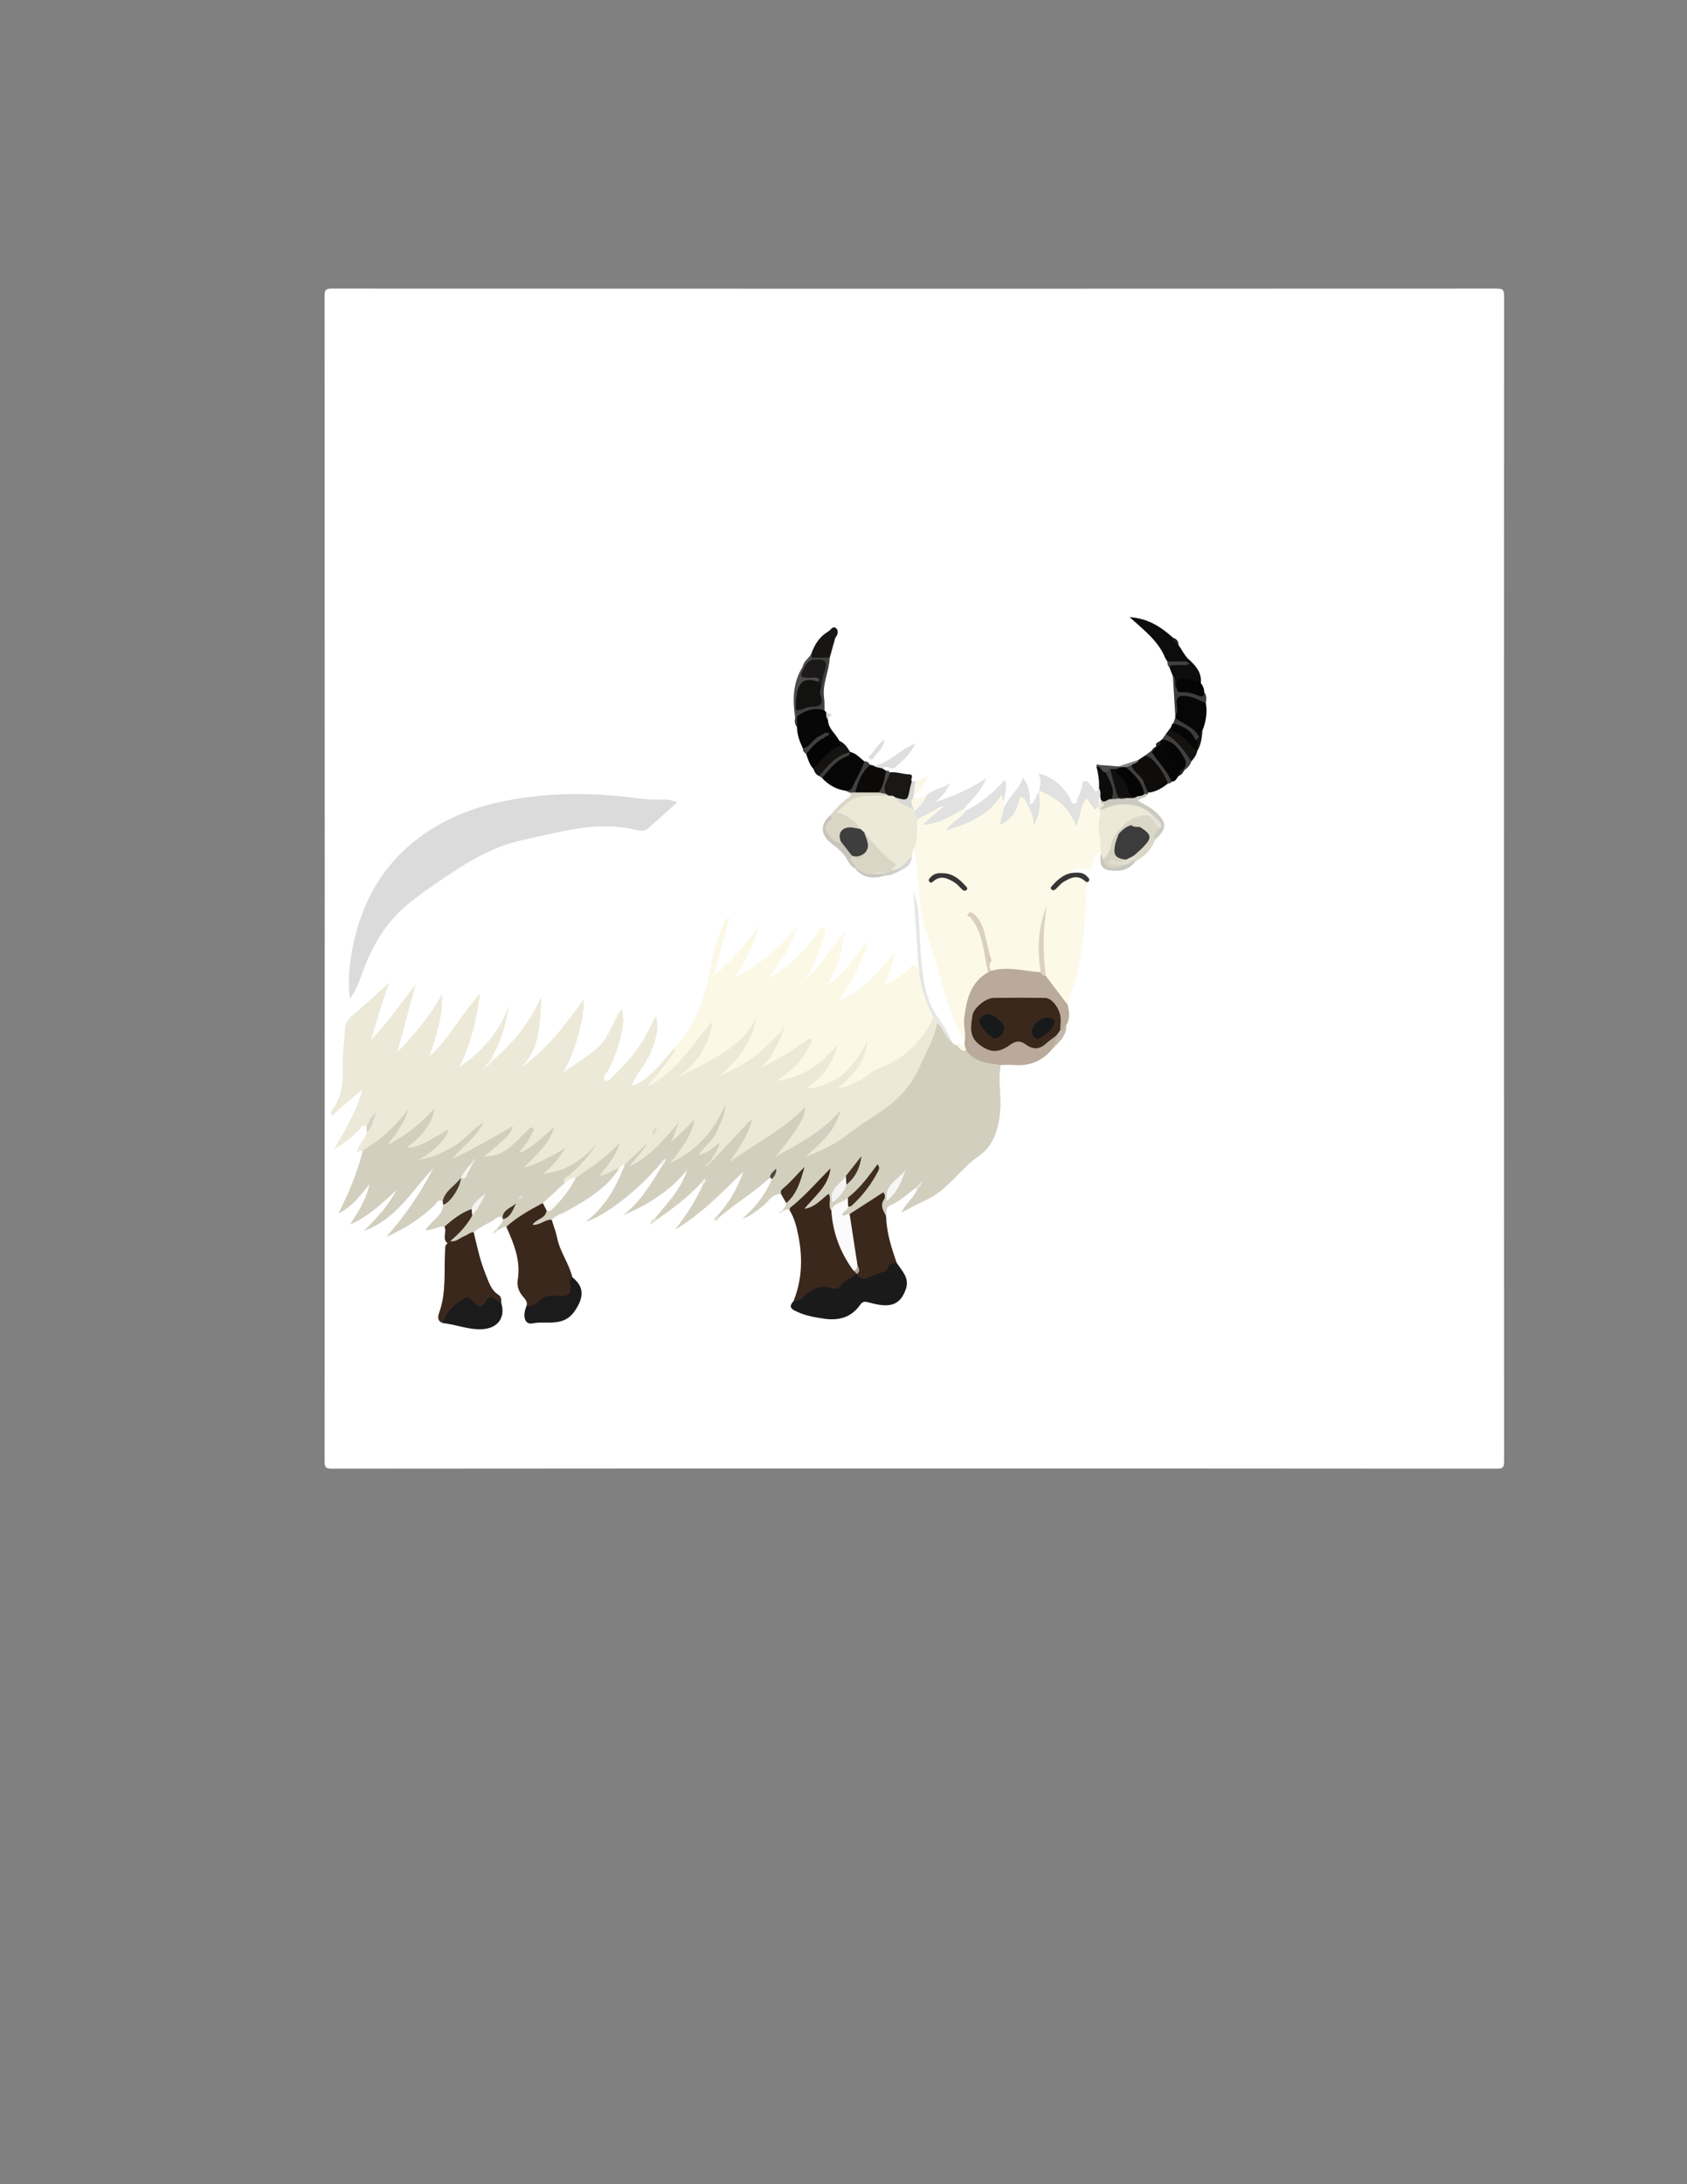 <?xml version="1.0" encoding="UTF-8" standalone="no"?>
<svg
   xmlns:dc="http://purl.org/dc/elements/1.1/"
   xmlns:cc="http://creativecommons.org/ns#"
   xmlns:rdf="http://www.w3.org/1999/02/22-rdf-syntax-ns#"
   xmlns:svg="http://www.w3.org/2000/svg"
   xmlns="http://www.w3.org/2000/svg"
   xmlns:sodipodi="http://sodipodi.sourceforge.net/DTD/sodipodi-0.dtd"
   xmlns:inkscape="http://www.inkscape.org/namespaces/inkscape"
   version="1.1"
   id="svg2"
   xml:space="preserve"
   width="816"
   height="1056"
   viewBox="0 0 816 1056"
   sodipodi:docname="yak ai file.ai"><rect x="0" y="0" width="816" height="1056" fill="#808080" stroke="none"/><defs
     id="defs6"><clipPath
       clipPathUnits="userSpaceOnUse"
       id="clipPath18"><path
         d="M 0,792 H 612 V 0 H 0 Z"
         id="path16" /></clipPath></defs><sodipodi:namedview
     pagecolor="#ffffff"
     bordercolor="#666666"
     borderopacity="1"
     objecttolerance="10"
     gridtolerance="10"
     guidetolerance="10"
     inkscape:pageopacity="0"
     inkscape:pageshadow="2"
     inkscape:window-width="640"
     inkscape:window-height="480"
     id="namedview4" /><g
     id="g10"
     inkscape:groupmode="layer"
     inkscape:label="yak ai file"
     transform="matrix(1.333,0,0,-1.333,0,1056)"><g
       id="g12"><g
         id="g14"
         clip-path="url(#clipPath18)"><g
           id="g20"
           transform="translate(331.784,259.587)"><path
             d="m 0,0 c -70.434,0 -140.868,0.014 -211.301,-0.063 -2.257,-0.002 -2.7,0.442 -2.699,2.7 0.069,140.866 0.069,281.733 0,422.6 -0.001,2.257 0.441,2.7 2.699,2.7 140.867,-0.07 281.734,-0.07 422.601,0 2.257,0 2.701,-0.442 2.699,-2.7 -0.068,-140.866 -0.068,-281.733 0,-422.6 0.002,-2.256 -0.44,-2.702 -2.698,-2.7 C 140.867,0.014 70.434,0 0,0"
             style="fill:#ffffff;fill-opacity:1;fill-rule:nonzero;stroke:none"
             id="path22" /></g><g
           id="g24"
           transform="translate(131.662,374.956)"><path
             d="m 0,0 c -0.631,-0.152 -1.262,-0.304 -2.173,-0.523 0.466,2.842 3.267,4.408 3.539,7.139 1.315,1.726 1.136,4.155 2.728,5.721 C 2.403,11.654 3.5,8.977 1.386,8.567 -0.213,9.838 -0.719,8.075 -1.397,7.402 -3.956,4.865 -6.696,2.606 -10.439,0.456 c 4.11,7.122 8.111,13.565 10.308,21.695 -4.058,-3.486 -7.547,-6.483 -11.104,-9.54 -0.673,1.172 -0.087,1.751 0.234,2.198 3.469,4.82 3.983,10.35 3.725,15.983 -0.202,4.412 0.658,8.727 0.773,13.104 0.055,2.117 1.077,3.706 2.888,5.196 4.539,3.736 8.731,7.894 13.299,11.762 C 6.915,54.079 5.207,47.012 2.957,40.078 8.831,46.063 13.524,52.947 19.178,60.298 16.801,51.473 14.66,43.527 12.52,35.581 c 6.147,6.565 12.013,13.203 16.255,21.143 0.309,-7.909 -2.091,-15.183 -4.588,-22.573 7.319,6.557 11.746,15.495 18.361,22.75 -1.152,-9.115 -3.222,-17.895 -7.519,-26.68 8.595,5.796 14.496,12.917 17.904,22.141 -0.893,-6.69 -2.942,-12.894 -6.099,-18.731 -0.366,-0.749 -0.371,-1.713 -1.005,-2.012 0.436,0.287 0.895,1.025 1.673,1.345 7.271,6.232 13.126,13.539 17.227,22.735 -0.382,-9.298 -0.249,-18.301 -7.041,-25.524 9.111,6.637 15.866,15.375 22.396,24.551 0.451,-2.359 -0.636,-8.725 -2.112,-13.66 -1.318,-4.403 -2.831,-8.712 -5.228,-12.764 4.236,3.166 8.859,5.644 12.742,9.259 4.013,3.735 5.15,9.09 8.428,13.832 0.694,-2.746 0.732,-5.183 0.257,-7.362 -1.209,-5.552 -2.73,-11.055 -5.759,-15.983 -0.477,-0.776 -1.632,-1.603 -0.599,-2.531 1.051,-0.944 1.909,0.348 2.478,0.9 4.468,4.333 8.771,8.833 11.849,14.315 1.484,2.643 2.811,5.372 4.252,8.144 0.916,-4.621 0.438,-7.561 -1.86,-13.25 -1.729,-4.282 -5.209,-7.565 -6.851,-11.993 3.652,0.576 7.729,4.19 15.098,13.274 2.124,-0.816 0.556,-1.913 0.063,-2.654 -2.352,-3.534 -4.81,-7 -7.152,-9.077 7.414,4.373 12.421,12.511 18.198,19.947 0.845,1.088 1.709,2.89 3.232,2.177 1.526,-0.715 0.905,-2.587 0.365,-3.861 -2.702,-6.373 -5.189,-12.944 -10.729,-15.43 4.468,2.31 9.933,6.033 15.59,9.428 3.461,2.077 5.771,5.336 7.893,8.709 0.602,0.955 0.983,2.645 2.5,2.053 1.492,-0.583 0.816,-2.092 0.455,-3.187 -2.216,-6.726 -6.177,-12.224 -10.582,-15.964 6.341,3.273 13.051,8.17 18.29,14.938 0.646,0.835 1.516,2.054 2.658,1.342 0.985,-0.614 0.278,-1.841 -0.171,-2.686 -2.198,-4.141 -3.604,-8.794 -8.095,-12.143 3.894,3.132 7.933,4.879 11.465,7.417 1.332,0.957 2.741,1.817 4.062,2.801 0.538,0.401 1.198,0.665 1.839,0.273 0.786,-0.482 0.756,-1.285 0.57,-2.059 -0.258,-1.078 -0.796,-2.046 -1.321,-3.009 -2.177,-3.995 -5.238,-7.159 -8.799,-9.489 0.447,0.164 1.153,0.47 1.891,0.688 5.728,1.691 10.574,4.641 14.156,9.561 0.786,1.08 2.123,2.862 3.364,2.058 1.545,-1.003 0.162,-2.82 -0.423,-4.141 -2.028,-4.574 -4.698,-8.674 -8.534,-11.123 8.107,1.382 13.622,6.866 17.399,14.479 0.293,0.589 0.593,1.181 1.037,1.676 0.867,0.966 1.507,0.75 1.839,-0.432 0.346,-1.227 -0.055,-2.394 -0.461,-3.535 -1.703,-4.79 -4.682,-8.657 -8.746,-11.944 3.813,1.409 7.194,3.234 10.28,5.63 1.845,1.433 4.327,1.394 6.292,2.75 5.845,4.033 11.246,8.44 14.58,14.905 0.306,0.592 0.688,1.128 1.374,1.344 1.143,-0.163 1.592,-0.964 1.816,-1.972 -3.202,-11.803 -7.497,-23.078 -17.694,-30.748 -7.698,-5.79 -15.448,-11.563 -23.943,-16.204 -1.454,-0.794 -2.972,-1.424 -4.526,-1.974 -0.811,-0.287 -1.887,-0.877 -2.419,10e-4 -0.646,1.063 0.46,1.777 1.197,2.383 1.698,1.397 3.322,2.858 4.87,4.429 2.184,2.215 3.866,4.735 5.22,7.507 -0.792,-1.5 -1.969,-2.734 -3.336,-3.612 -5.082,-3.264 -9.971,-6.826 -15.173,-9.905 -0.754,-0.446 -1.548,-0.838 -2.4,-1.078 -0.533,-0.152 -1.133,-0.289 -1.543,0.162 -0.584,0.641 -0.038,1.218 0.283,1.761 0.28,0.473 0.654,0.892 1.069,1.249 4.104,3.524 6.683,8.082 8.822,13.09 -6.007,-5.415 -12.686,-9.733 -19.389,-14.019 -1.479,-0.946 -2.946,-1.915 -4.323,-3.016 -0.834,-0.667 -1.895,-1.906 -2.815,-1.043 -1.119,1.05 0.22,2.21 0.868,3.116 1.344,1.879 2.597,3.808 3.795,5.783 0.861,1.417 1.536,2.906 2.104,4.454 -3.335,-4.097 -7.362,-7.563 -10.672,-11.686 -0.539,-0.672 -1.275,-1.233 -2.27,-1.125 -0.247,0.205 -0.403,0.465 -0.471,0.78 0.022,1.532 0.952,2.631 1.853,3.899 -1.335,-0.895 -2.544,-1.803 -3.971,-2.303 -0.698,-0.245 -1.538,-0.786 -2.133,-0.071 -0.711,0.854 -0.088,1.735 0.538,2.313 2.96,2.725 5.06,6.009 6.697,9.656 0.673,1.499 1.314,3.006 1.878,4.554 -1.259,-4.168 -3.88,-7.53 -6.55,-10.821 -2.803,-3.456 -6.472,-5.893 -10.315,-8.055 -0.81,-0.456 -1.861,-1.387 -2.625,-0.357 -0.709,0.954 0.408,1.79 0.996,2.513 2.844,3.495 5.192,7.283 6.987,11.651 -1.553,-1.921 -3.137,-3.557 -4.815,-5.097 -0.697,-0.639 -1.488,-1.715 -2.488,-1.119 -1.093,0.655 -0.278,1.775 0,2.665 0.228,0.73 0.611,1.406 1.018,2.059 -3.522,-5.422 -8.275,-9.639 -13.304,-13.584 -0.433,-0.34 -0.923,-0.599 -1.445,-0.772 -0.756,-0.251 -1.626,-0.426 -2.127,0.286 -0.546,0.776 0.08,1.489 0.645,1.987 1.724,1.521 3.564,2.922 4.526,4.765 -1.62,-2.387 -3.868,-4.515 -6.611,-6.116 -1.036,0.119 -1.298,-0.92 -1.982,-1.327 -1.592,-0.951 -2.958,-2.279 -4.784,-2.841 -0.858,-0.264 -1.83,-0.601 -2.403,0.285 -0.482,0.747 0.18,1.469 0.687,2.03 2.151,2.376 3.778,5.109 5.804,8.521 -4.48,-5.381 -9.56,-8.797 -14.903,-11.875 -1.491,-0.319 -2.595,-1.712 -4.262,-1.551 -1.71,1.665 -0.172,2.618 0.927,3.356 3.693,2.483 5.854,6.502 8.677,8.406 -4.647,-4.942 -9.293,-7.789 -14.556,-8.581 -0.945,-0.141 -2.18,-0.681 -2.704,0.379 -0.545,1.103 0.764,1.654 1.417,2.289 1.469,1.429 2.786,2.974 3.966,4.55 -3.244,-1.725 -6.515,-3.509 -9.974,-4.898 -0.866,-0.348 -2.06,-0.955 -2.699,0.081 -0.625,1.012 0.401,1.877 1.102,2.476 3.443,2.945 6.463,6.238 8.699,10.266 C 65.764,4.2 63.518,2.12 60.988,0.39 c -0.996,-0.682 -1.946,-1.45 -3.107,-1.838 -0.615,-0.207 -1.328,-0.415 -1.757,0.307 -0.33,0.555 0.049,1.084 0.375,1.496 1.492,1.888 3.17,3.646 3.891,6.123 -2.647,-2.109 -4.866,-4.709 -7.629,-6.692 -2.22,-1.594 -4.686,-2.351 -7.289,-2.848 -0.65,-0.123 -1.419,-0.156 -1.78,0.488 -0.407,0.725 0.279,1.205 0.722,1.646 2.714,2.698 6.003,4.778 8.855,8.444 -4.594,-3.455 -9.28,-5.301 -13.549,-7.9 -1.408,-0.857 -2.892,-1.578 -4.398,-2.245 -0.905,-0.4 -2.081,-0.956 -2.735,-0.045 -0.781,1.091 0.58,1.663 1.197,2.292 2.839,2.894 5.821,5.648 8.433,8.763 -4.924,-5.356 -10.583,-9.579 -17.651,-11.685 -0.631,-0.187 -1.25,-0.431 -1.907,-0.507 -0.77,-0.087 -1.711,-0.211 -2.048,0.608 -0.401,0.973 0.648,1.263 1.242,1.615 3.174,1.885 5.486,4.691 7.933,7.4 C 26.724,3.434 23.169,2.093 19.598,0.784 18.773,0.482 17.95,0.157 17.061,0.114 16.396,0.083 15.63,0.075 15.327,0.761 14.984,1.533 15.719,1.93 16.22,2.295 20.017,5.07 22.913,8.575 24.884,12.851 21.095,8.408 16.254,5.291 11.47,2.114 10.622,1.552 9.478,0.501 8.579,1.607 7.715,2.672 8.935,3.603 9.582,4.432 11.647,7.077 13.679,9.741 15.031,12.485 11.647,7.299 6.882,3.193 1.232,0.059 0.839,-0.16 0.424,-0.264 0,0"
             style="fill:#ece9d8;fill-opacity:1;fill-rule:nonzero;stroke:none"
             id="path26" /></g><g
           id="g28"
           transform="translate(258.273,371.001)"><path
             d="m 0,0 c 3.972,4.209 7.967,8.396 11.893,12.646 0.716,0.776 1.267,1.674 2.695,2.358 C 13.083,8.91 9.507,4.484 6.443,-0.312 15.514,6.324 25.747,11.289 33.819,19.567 33.822,15.782 31.281,11.724 23.105,1.558 c 8.167,4.843 16.916,8.845 23.7,17.037 -1.287,-4.063 -2.808,-7.112 -5.265,-9.74 -2.357,-2.519 -4.831,-4.902 -7.498,-7.149 5.349,1.937 10.36,4.187 14.897,7.778 3.95,3.128 8.328,5.81 12.539,8.655 6.041,4.08 10.883,9.161 13.839,15.873 2.33,5.291 5.401,10.294 6.435,16.104 1.478,0.299 1.705,-0.968 2.171,-1.823 0.915,-1.676 1.924,-3.283 3.09,-4.793 0.399,-0.83 1.031,-1.316 1.974,-1.35 1.438,-0.453 2.494,-1.735 4.078,-1.875 2.286,-2.307 5.109,-3.458 8.268,-3.995 1.238,-0.21 2.588,-0.299 3.525,-1.364 -1.014,-4.888 0.072,-9.791 -0.108,-14.678 -0.262,-7.109 -1.815,-14.185 -7.871,-18.355 -6.778,-4.667 -11.078,-12.112 -18.67,-15.696 -3.026,-1.429 -5.969,-3.034 -9.437,-4.807 1.678,3.563 4.79,5.469 5.814,8.745 0.076,0.188 0.132,0.382 0.17,0.58 -0.349,-0.125 -0.621,-0.378 -0.927,-0.573 -2.955,-2.07 -5.622,-4.608 -8.954,-6.067 -1.99,-0.871 -1.284,-2.525 -1.631,-3.896 -3.006,1.518 -2.914,3.825 -1.623,6.684 -4.224,-1.651 -7.392,-4.948 -11.496,-6.54 -0.394,-0.194 -0.795,-0.374 -1.225,-0.459 -0.757,-0.154 -1.611,-0.337 -2.036,0.499 -0.428,0.842 0.317,1.408 0.796,1.971 0.423,0.497 0.917,0.934 1.406,1.368 4.593,3.314 7.563,7.933 10.378,12.679 -3.003,-3.557 -5.733,-7.35 -9.527,-10.168 -2.088,-1.467 -4.526,-2.394 -6.422,-4.161 -2.452,0.538 -1.078,2.724 -1.899,4.394 -1.705,-1.176 -3.166,-2.653 -4.996,-3.524 -0.892,-0.425 -1.967,-0.974 -2.726,-0.091 -0.875,1.019 0.186,1.845 0.821,2.479 2.942,2.931 5.669,6.001 7.31,9.795 -4.571,-4.281 -8.487,-9.283 -13.729,-12.901 -0.632,0.387 -1.267,0.47 -1.906,0.015 -0.224,-0.256 -0.449,-0.259 -0.678,-0.007 0.398,0.902 1.387,1.503 1.341,2.631 1.97,3.724 4.571,7.129 5.476,11.183 -2.122,-2.734 -4.656,-5.388 -7.401,-7.839 -3.244,0.019 -4.578,-2.882 -6.691,-4.521 -2.297,-1.78 -4.495,-3.612 -7.372,-4.545 4.702,4.043 8.357,8.782 10.782,14.436 0.151,0.494 0.139,1.022 0.316,1.512 -0.439,-0.202 -0.586,-0.707 -0.987,-0.947 -5.732,-5.411 -12.625,-9.341 -18.53,-14.531 -0.608,-0.176 -0.842,0.026 -0.656,0.651 4.308,4.608 7.329,9.997 9.502,15.998 -7.82,-7.508 -15.236,-15.464 -24.764,-20.984 3.936,5.029 7.373,10.352 10.039,16.147 0.158,0.256 0.292,0.554 0.07,0.799 -0.258,0.286 -0.502,10e-4 -0.735,-0.128 -4.699,-5.094 -10.229,-9.185 -15.858,-13.16 -0.682,-0.247 -0.828,0.04 -0.648,0.652 4.395,5.382 9.323,10.406 11.514,17.369 -6.235,-7.838 -14.465,-12.754 -23.451,-16.619 6.509,4.86 10.379,11.745 14.563,18.378 0.195,0.232 0.315,0.514 0.096,0.754 -0.25,0.271 -0.492,0.013 -0.718,-0.123 -8.045,-9.596 -20.194,-19.153 -27.399,-21.283 7.047,5.324 11.214,12.59 14.191,20.658 2.586,2.833 5.744,5.079 8.128,8.132 -1.357,-3.44 -4.275,-5.629 -6.23,-8.636 7.373,3.561 12.371,9.756 17.724,15.793 -0.786,-2.046 -1.573,-4.092 -2.61,-6.79 3.454,2.683 5.771,5.499 8.388,8.108 C -7.28,9.143 -11.038,4.474 -15.14,-0.658 -5.215,3.868 0.842,11.217 4.948,20.481 4.969,16.93 3.132,14.015 1.885,10.88 0.543,7.506 -2.531,5.56 -4.85,2.278 -1.577,3.03 0.49,4.739 2.776,6.835 2.688,4.035 0.679,2.652 0,0.665 -0.204,0.376 -0.463,0.121 -0.549,-0.238 -0.366,-0.159 -0.183,-0.079 0,0"
             style="fill:#d2cfbf;fill-opacity:1;fill-rule:nonzero;stroke:none"
             id="path30" /></g><g
           id="g32"
           transform="translate(376.94,504.827)"><path
             d="m 0,0 c 0.005,0.228 0.01,0.456 0.015,0.683 6.386,-0.945 10.478,-4.844 13.439,-10.987 0.89,2.546 1.093,4.755 2.077,6.668 1.115,2.168 2.064,2.305 3.556,0.392 0.821,-1.053 1.596,-2.009 2.992,-2.232 0.291,-0.345 0.612,-0.726 0.62,-1.149 0.089,-4.68 0.361,-9.355 0.379,-14.037 0.002,-0.434 -0.334,-0.796 -0.672,-1.092 -3.02,-0.914 -2.248,-3.935 -3.302,-5.941 -1.839,-0.95 -3.685,0.855 -5.631,-0.096 -0.994,-0.485 -1.968,-0.675 -2.1,-1.964 -1.727,-0.932 -3.569,-1.684 -4.849,-3.316 2.028,2.298 4.678,3.336 7.593,3.303 1.792,-0.021 3.807,-0.379 4.339,-2.729 -1.609,-0.827 -1.313,-2.325 -1.309,-3.72 0.037,-10.138 -1.204,-20.142 -3.281,-30.044 -0.779,-3.718 -2.883,-7.053 -3.33,-10.886 -1.502,-0.096 -2.012,1.187 -2.661,2.091 -2.09,2.911 -4.673,5.488 -6.121,8.844 -1.367,7.387 -0.734,14.748 -0.004,20.939 -1.013,-4.951 -0.855,-11.15 -0.763,-17.346 0.015,-0.956 0.451,-1.965 -0.308,-2.843 -2.364,-0.908 -4.768,-0.142 -7.108,0.012 -3.476,0.23 -6.933,0.528 -10.416,0.261 -1.394,0.352 -1.261,1.582 -1.492,2.602 0.242,1.291 0.148,2.56 -0.296,3.8 -0.926,3.473 -1.42,7.071 -2.921,10.38 -0.542,1.194 -1.163,2.353 -2.223,3.317 4.12,-6.255 5.22,-13.243 5.553,-20.445 -6.983,-5.926 -8.716,-13.654 -7.685,-22.336 0.142,-1.2 0.329,-2.427 -1.074,-3.096 -3.828,8.311 -7.235,16.747 -9.367,25.706 -1.386,5.823 -3.655,11.43 -5.259,17.209 -1.753,6.313 -1.776,12.897 -2.566,19.361 -0.339,2.764 -0.298,5.591 -1.295,8.253 -0.142,3.356 0.494,6.658 0.678,9.989 2.272,3.169 6.025,4.118 9.141,6.028 0.351,0.215 0.927,0.191 1.202,-0.204 0.47,-0.676 0.033,-1.286 -0.423,-1.724 -1.489,-1.434 -3.157,-2.672 -4.701,-4.286 3.111,0.533 5.786,1.79 8.378,3.319 1.267,0.748 2.435,1.952 4.162,1.396 0.22,-0.222 0.439,-0.444 0.66,-0.665 -0.283,-3.542 -4.231,-3.703 -5.298,-6.197 5.784,2.601 12.214,4.751 16.275,10.654 0.46,0.67 1.012,1.702 1.983,1.403 1.197,-0.368 0.066,-1.849 0.877,-2.539 -0.144,-0.663 -1.038,-1.323 -0.007,-1.99 0.952,-2.069 -0.005,-3.755 -0.865,-5.369 2.422,1.503 4.216,3.717 5.11,6.665 0.346,1.139 0.576,2.631 2.029,2.687 1.552,0.061 1.954,-1.383 2.549,-2.607 1.082,-2.224 2.932,-4.17 2.11,-6.957 C -0.554,-7.31 -0.527,-3.616 0,0"
             style="fill:#fdf9e8;fill-opacity:1;fill-rule:nonzero;stroke:none"
             id="path34" /></g><g
           id="g36"
           transform="translate(338.702,423.094)"><path
             d="m 0,0 c -4.295,-8.949 -10.931,-15.259 -20.39,-18.64 -2.085,-0.745 -3.688,-2.742 -5.709,-3.783 -2.616,-1.348 -5.229,-2.871 -8.366,-3.117 5.281,4.624 9.914,9.538 10.526,17.063 -4.575,-9.073 -10.582,-16.253 -22.463,-17.304 6.531,4.052 9.902,9.473 11.72,16.184 -5.595,-7.019 -12.402,-11.965 -21.92,-13.326 2.431,2.205 4.932,3.665 6.903,5.768 2.063,2.201 3.643,4.644 4.896,7.341 0.308,0.663 1.015,1.459 0.277,2.086 -0.839,0.714 -1.299,-0.349 -1.858,-0.765 -5.086,-3.785 -10.604,-6.849 -16.332,-9.724 4.736,3.989 6.547,9.677 8.982,15.109 -6.497,-7.744 -13.915,-14.171 -23.508,-17.71 6.379,5.508 11.281,11.903 12.92,20.524 -6.393,-11.985 -18.623,-15.901 -29.446,-21.867 7.977,4.825 12.11,12.061 13.781,20.97 -7.678,-8.301 -13.096,-18.783 -24.008,-23.828 3.486,3.724 6.552,7.766 9.484,11.913 0.426,0.602 1.239,1.105 0.25,1.876 5.568,5.659 8.918,12.407 11.213,20.036 1.143,3.8 1.912,7.617 2.527,11.441 0.849,5.27 2.718,10.103 4.89,14.88 0.251,0.553 0.803,0.969 1.688,1.227 -1.953,-7.066 -3.905,-14.132 -5.857,-21.199 6.652,5.347 11.998,11.68 16.644,18.684 -1.762,-6.74 -4.814,-12.846 -8.852,-19.289 9.066,4.896 16.568,10.617 22.341,18.528 -1.833,-7.232 -5.888,-13.193 -10.48,-18.913 6.941,3.843 12.645,9.028 17.304,15.427 0.895,1.229 1.729,3.679 3.241,2.947 1.154,-0.558 -0.144,-2.908 -0.596,-4.401 -1.557,-5.146 -3.393,-10.172 -6.641,-14.604 5.639,4.81 9.564,11.083 14.52,17.531 -0.811,-7.382 -2.674,-13.566 -6.272,-19.29 6.265,3.767 9.737,10.135 14.746,15.927 -0.183,-3.183 -1.9,-5.238 -2.796,-7.512 -0.948,-2.411 -1.751,-4.941 -3.315,-7.124 -1.506,-2.102 -2.757,-4.386 -3.916,-6.804 8.275,3.936 14.304,10.432 19.831,17.58 -0.966,-4.241 -1.915,-8.431 -3.875,-12.38 3.045,2.157 6.607,3.428 9.033,6.336 1.568,1.878 2.67,1.014 3.604,-0.662 C -3.879,11.313 -1.854,5.683 0,0"
             style="fill:#fbf8e6;fill-opacity:1;fill-rule:nonzero;stroke:none"
             id="path38" /></g><g
           id="g40"
           transform="translate(131.662,374.956)"><path
             d="M 0,0 C 6.521,3.831 11.975,8.854 16.493,14.967 15.083,9.891 11.938,5.933 8.842,1.872 15.292,5.237 21.006,9.457 26.024,15.29 25.317,10.036 21.301,4.625 15.851,1.107 c 3.07,-0.335 5.776,0.83 15.24,6.559 -0.179,-2.776 -4.778,-7.678 -10.773,-11.08 5.397,0.875 9.315,2.872 13.195,5.251 3.829,2.348 6.457,6.052 10.293,8.39 C 41.353,4.972 36.556,1.789 32.351,-3.088 40.282,0.503 47.095,4.536 54.402,8.84 53.766,5.644 51.458,4.391 49.813,2.732 48.057,0.963 46.012,-0.521 43.975,-2.229 c 4.862,0.164 7.645,1.476 11.692,5.457 1.487,1.462 2.943,2.956 4.431,4.418 0.38,0.373 0.828,0.933 1.392,0.61 C 62.238,7.828 61.922,7.11 61.607,6.537 60.87,5.195 60.17,3.819 59.296,2.569 58.447,1.356 57.399,0.282 56.601,-1.041 61.656,0.999 65.275,5.03 69.448,8.364 67.583,2.074 62.666,-1.772 58.489,-6.252 c 5.151,1.403 9.644,4.054 15.005,7.049 -2.445,-3.904 -4.918,-6.613 -7.866,-9.219 8.113,0.735 13.973,4.984 19.146,10.619 -2.737,-4.273 -6.066,-7.913 -9.818,-11.171 -0.913,-0.792 -2.658,-1.015 -1.741,-2.887 0.371,-1.689 -1.119,-2.124 -2.007,-2.949 -1.811,-1.684 -3.75,-3.216 -5.718,-4.712 -4.483,-2.715 -8.688,-5.89 -13.435,-8.171 -1.264,-0.009 -2.155,-0.916 -3.242,-1.35 -0.202,0.155 -0.27,0.312 -0.207,0.471 0.064,0.16 0.129,0.24 0.195,0.24 0.611,1.163 2.043,1.827 2.048,3.36 1.191,1.247 2.096,2.737 3.425,4.051 -1.369,-1.122 -2.254,-2.54 -3.597,-3.487 -1.85,1.012 -2.747,-0.81 -4.016,-1.418 -2.255,-1.081 -4.499,-2.222 -6.431,-3.861 -2.476,-1.897 -4.93,-3.845 -8.335,-3.574 -0.946,1.27 0.359,1.712 0.947,2.278 2.35,2.256 4.251,4.871 6.17,7.474 1.374,1.934 2.623,3.949 4.253,6.368 -1.348,-1.751 -2.483,-2.964 -3.544,-4.242 -3.395,-2.068 -6.36,-4.83 -10.12,-6.316 -2.326,0.367 -4.281,-1.481 -6.865,-1.234 1.933,3.416 6.198,4.968 6.383,9.258 2.744,2.783 4.874,5.974 6.369,9.586 1.988,1.037 2.499,3.235 3.787,4.818 0.291,0.247 0.484,0.598 0.82,0.802 -0.254,-0.053 -0.415,-0.223 -0.547,-0.437 -1.49,-1.544 -1.953,-3.891 -3.957,-5.025 -1.281,-3.561 -4.572,-5.562 -6.615,-8.531 -1.79,0.975 -2.288,-0.815 -3.109,-1.591 -5.123,-4.837 -10.94,-8.561 -17.414,-11.357 6.782,7.61 12.454,15.898 17.089,24.918 -7.79,-8.225 -13.517,-18.6 -25.148,-22.687 2.18,2.295 4.481,4.49 6.504,6.913 2.023,2.424 3.769,5.079 5.386,7.927 -5.195,-4.804 -10.31,-9.67 -16.937,-12.588 2.899,4.67 6.02,9.143 7.017,14.678 -3.197,-4.094 -6.266,-8.255 -11.172,-10.57 C -5.131,-15.438 -1.931,-7.964 0,0"
             style="fill:#d2cfbf;fill-opacity:1;fill-rule:nonzero;stroke:none"
             id="path42" /></g><g
           id="g44"
           transform="translate(126.964,430.032)"><path
             d="m 0,0 c -0.971,8.024 0.149,15.766 2.12,23.369 3.238,12.496 9.401,23.389 19.18,31.908 9.783,8.523 21.382,13.573 34.018,16.196 13.14,2.728 26.384,3.251 39.789,2.18 6.415,-0.513 12.789,-1.821 19.269,-1.467 1.371,0.074 2.574,-0.429 4.405,-1.01 -3.759,-3.36 -7.239,-6.551 -10.822,-9.624 -1.058,-0.907 -2.515,-0.753 -3.811,-0.437 -8.811,2.15 -17.593,1.44 -26.344,-0.303 C 72.566,59.768 67.37,58.515 62.154,57.359 50.879,54.861 41.381,48.714 32.082,42.333 28.233,39.692 24.396,36.973 20.766,33.964 13.364,27.828 8.644,19.978 5.218,11.198 3.722,7.365 2.652,3.347 0,0"
             style="fill:#dcdbdb;fill-opacity:1;fill-rule:nonzero;stroke:none"
             id="path46" /></g><g
           id="g48"
           transform="translate(379.516,438.188)"><path
             d="m 0,0 7.96,-10.509 c 0.437,-2.466 0.934,-4.936 -0.552,-7.255 -0.847,-0.51 -0.346,-2.781 -2.343,-1.794 -0.756,1.185 -0.507,2.543 -0.654,3.834 -0.547,4.826 -2.904,6.995 -7.702,6.998 -4.928,0.003 -9.859,0.14 -14.782,-0.063 -3.499,-0.144 -7.02,-3.009 -7.807,-6.065 -1.145,-4.448 0.235,-8.024 3.762,-10.315 2.92,-1.896 5.647,-0.722 8.025,0.71 2.813,1.692 5.218,1.823 7.906,0.01 1.722,-1.16 3.463,-0.885 5.225,0.23 1.544,0.977 2.801,2.512 4.8,2.689 1.499,-2.492 -1.322,-3.505 -1.821,-5.313 -3.581,-4.065 -8.049,-5.868 -13.469,-5.414 -1.632,0.137 -3.288,-0.002 -4.934,-0.014 -4.624,0.708 -9.469,0.898 -12.504,5.334 -0.871,0.458 -0.236,1.41 -0.659,2.015 0.037,0.198 0.033,0.396 -0.011,0.593 0.75,3.118 -0.493,6.22 -0.056,9.342 0.907,6.489 2.217,12.752 8.618,16.337 0.274,0.561 0.918,0.321 1.317,0.609 C -13.699,3.597 -7.829,1.777 -1.913,1.39 -1.007,1.296 -0.518,0.629 0,0"
             style="fill:#b9aa9b;fill-opacity:1;fill-rule:nonzero;stroke:none"
             id="path50" /></g><g
           id="g52"
           transform="translate(183.717,347.263)"><path
             d="m 0,0 c 3.969,3.546 8.563,6.127 13.241,8.582 1.258,-0.45 1.624,-1.516 1.856,-2.676 -0.149,-2.931 -2.713,-3.622 -4.44,-4.784 1.842,0.325 3.239,3.088 5.809,1.42 0.672,-2.167 1.538,-4.297 1.974,-6.511 1.01,-5.129 4.33,-9.335 5.536,-14.365 0.011,-0.439 0.084,-0.874 0.09,-1.313 0.094,-5.8 -0.182,-6.145 -6.026,-6.248 -2.426,-0.042 -4.501,-0.758 -6.361,-2.282 -1.312,-1.075 -2.705,-1.979 -4.443,-0.789 0.66,1.461 -0.159,2.454 -1.043,3.47 -1.57,1.803 -2.434,3.813 -2.027,6.305 C 5.297,-12.261 2.732,-6.106 0,0"
             style="fill:#3b281c;fill-opacity:1;fill-rule:nonzero;stroke:none"
             id="path54" /></g><g
           id="g56"
           transform="translate(286.549,353.195)"><path
             d="M 0,0 C 0.045,0.323 -0.032,0.804 0.152,0.948 5.335,5.008 9.605,10.019 14.823,15.27 13.947,8.436 9,5.234 5.351,0.56 c 4.012,0.606 6.124,3.549 8.833,5.472 1.094,-2.124 -0.509,-4.357 0.943,-6.162 1.367,-1.235 1.164,-3.016 1.42,-4.56 0.987,-5.944 3.641,-11.154 6.745,-16.192 0.498,-0.635 1.219,-1.117 1.389,-1.982 -0.036,-0.339 -0.158,-0.644 -0.356,-0.92 -1.694,-1.539 -3.801,-2.536 -5.411,-4.208 -0.969,-1.006 -2.339,-1.347 -3.652,-0.959 -3.699,1.092 -6.554,-0.398 -9.348,-2.593 C 4.66,-32.529 3.433,-34.29 1.375,-32.939 4.5,-25.223 4.746,-17.246 3.154,-9.218 2.526,-6.054 1.732,-2.838 0,0"
             style="fill:#3b281c;fill-opacity:1;fill-rule:nonzero;stroke:none"
             id="path58" /></g><g
           id="g60"
           transform="translate(332.778,494.956)"><path
             d="m 0,0 c -0.104,-3.563 0.531,-7.219 -1.309,-10.567 -0.219,-0.865 -0.438,-1.729 -0.658,-2.594 -0.648,-2.475 -2.426,-3.904 -4.602,-4.961 -0.853,-0.28 -1.609,-1.06 -2.622,-0.515 0.967,2.217 -0.313,3.253 -2.015,4.356 -3.536,2.293 -5.795,5.846 -8.419,9.031 -0.628,0.502 -1.2,1.059 -1.726,1.667 -1.707,2.027 -3.643,3.779 -6.154,4.728 -2.263,0.855 -1.918,2.134 -0.529,3.372 3.098,2.759 6.207,5.493 10.894,4.939 2.15,-0.255 4.354,-0.035 6.534,-0.031 C -9.601,9.386 -8.604,9.301 -7.754,8.671 -5.925,6.465 -3.045,5.759 -0.947,3.93 -0.696,3.731 -0.489,3.493 -0.31,3.229 0.146,2.188 0.435,1.128 0,0"
             style="fill:#ece9d8;fill-opacity:1;fill-rule:nonzero;stroke:none"
             id="path62" /></g><g
           id="g64"
           transform="translate(287.924,320.256)"><path
             d="m 0,0 c 2.29,-0.261 3.487,1.634 4.964,2.748 2.687,2.029 5.344,3.243 8.734,2.025 1.156,-0.415 2.446,-0.369 3.31,0.708 1.609,2.007 3.824,3.123 6.009,4.301 4.228,-1.368 7.52,0.771 10.615,3.087 1.289,0.965 2.188,2.166 3.87,0.937 1.934,-2.829 4.64,-5.419 3.288,-9.364 -2.233,-6.519 -6.559,-6.787 -13.266,-4.938 -1.731,0.477 -2.428,0.454 -3.363,-0.871 C 20.952,-5.92 16.448,-7.098 11.156,-6.354 7.395,-5.827 3.715,-5.109 0.305,-3.343 -1.584,-2.364 -1.105,-1.224 0,0"
             style="fill:#1a1a1a;fill-opacity:1;fill-rule:nonzero;stroke:none"
             id="path66" /></g><g
           id="g68"
           transform="translate(163.371,342.069)"><path
             d="m 0,0 c 2.166,-0.5 3.535,1.262 5.308,1.877 1.094,0.38 1.93,1.394 3.214,1.323 1.212,-5.094 2.281,-10.226 4.28,-15.097 1.15,-2.802 1.908,-5.829 4.723,-7.618 1.063,-0.675 1.055,-1.826 0.984,-2.942 -0.676,-0.424 -1.292,-0.093 -1.842,0.23 -1.478,0.87 -2.622,0.691 -3.674,-0.753 -1.346,-1.847 -3.052,-1.745 -4.464,-0.19 -2.198,2.42 -4.052,1.406 -5.882,-0.333 -1.987,-1.89 -3.537,-4.167 -5.328,-6.232 -2.149,0.67 -1.795,2.472 -1.317,3.809 2.626,7.333 1.699,14.968 2.13,22.485 0.056,0.978 -0.135,2.004 0.944,2.593 C -0.8,-0.365 -0.478,-0.098 0,0"
             style="fill:#3b281c;fill-opacity:1;fill-rule:nonzero;stroke:none"
             id="path70" /></g><g
           id="g72"
           transform="translate(325.426,334.062)"><path
             d="m 0,0 c -1.478,0.069 -2.891,0.077 -3.284,-1.846 -0.205,-1.002 -1.04,-1.205 -1.938,-1.466 -1.665,-0.481 -3.372,-0.989 -4.871,-1.828 -1.964,-1.098 -3.282,-0.649 -4.392,1.117 l 0.079,0.097 c 0.244,1.378 -0.49,2.58 -0.713,3.877 -0.83,4.685 -1.526,9.387 -2.232,14.088 -0.188,1.257 -0.643,2.557 0.221,3.764 4.057,2.614 8.113,5.228 12.208,7.867 0.759,-0.761 0.675,-1.936 0.352,-2.402 -1.617,-2.331 -0.389,-4.205 0.661,-6.16 C -3.728,11.149 -1.978,5.549 0,0"
             style="fill:#3b281c;fill-opacity:1;fill-rule:nonzero;stroke:none"
             id="path74" /></g><g
           id="g76"
           transform="translate(200.184,349.805)"><path
             d="m 0,0 c -2.457,0.168 -4.27,-2.124 -6.963,-1.831 1.37,2.218 4.873,2.167 5.105,5.228 3.255,2.158 5.506,5.239 7.679,8.385 0.868,1.258 1.684,2.548 2.935,3.479 5.738,3.728 11.328,7.645 15.983,12.802 -1.341,-4.616 -4.183,-8.235 -7.417,-12.074 3.026,0.044 4.673,2.477 7.156,2.571 C 19.97,11.451 12.978,7.387 5.926,3.381 3.949,2.258 1.645,1.704 0,0"
             style="fill:#d2cfbf;fill-opacity:1;fill-rule:nonzero;stroke:none"
             id="path78" /></g><g
           id="g80"
           transform="translate(160.69,312.334)"><path
             d="m 0,0 c 1.191,4.283 4.458,6.828 7.928,9.053 1.304,0.835 2.419,-0.551 3.318,-1.517 1.516,-1.63 2.73,-2.391 4.251,0.215 1.993,3.416 3.812,0.102 5.692,-0.473 C 22.843,1.986 19.91,-1.851 14.508,-2.214 9.44,-2.555 4.861,-0.532 0,0"
             style="fill:#1b1b1b;fill-opacity:1;fill-rule:nonzero;stroke:none"
             id="path82" /></g><g
           id="g84"
           transform="translate(190.953,318.297)"><path
             d="m 0,0 c 1.706,0.176 3.168,0.582 4.514,1.944 1.938,1.964 4.626,2.237 7.313,1.974 3.022,-0.295 4.95,0.415 4.11,4.08 C 15.729,8.9 15.71,9.989 16.74,10.632 21.26,7.049 20.823,3.177 17.661,-1.509 13.517,-7.646 7.485,-5.021 2.336,-6.075 -0.457,-6.646 -1.436,-3.696 0,0"
             style="fill:#1c1b1b;fill-opacity:1;fill-rule:nonzero;stroke:none"
             id="path86" /></g><g
           id="g88"
           transform="translate(332.778,494.956)"><path
             d="M 0,0 C -0.634,1.012 -0.735,2.132 -0.665,3.287 0.071,5.486 1.74,6.987 3.293,8.576 5.608,11.283 9.51,11.1 12.138,13.365 10.797,10.551 9.018,8.134 6.423,6.233 12.819,8.445 19.087,10.8 25.099,15.098 23.441,10.182 19.756,7.439 17.128,3.95 12.464,1.521 8.112,-1.715 1.96,-1.889 4.749,0.55 7.142,2.642 9.534,4.733 L 9.297,5.063 C 6.198,3.375 3.099,1.687 0,0"
             style="fill:#e0e1e0;fill-opacity:1;fill-rule:nonzero;stroke:none"
             id="path90" /></g><g
           id="g92"
           transform="translate(399.346,483.073)"><path
             d="m 0,0 c 0.393,4.519 -1.604,8.994 -0.163,13.574 0.265,0.843 -0.292,2.115 -1.131,2.917 -0.466,0.613 -0.34,1.103 0.305,1.487 0.564,-0.147 1.088,-0.03 1.584,0.268 1.245,-0.448 2.353,-0.704 3.844,-0.536 3.97,0.448 8.12,1.057 11.834,-1.306 0.99,-0.629 2.247,-1.002 2.526,-2.393 C 18.776,13.5 18.539,13.129 18.079,12.904 14.24,13.199 11.325,11.155 8.43,9.072 7.922,8.504 7.413,7.94 6.966,7.323 5.783,5.753 5.006,4.024 4.453,2.12 3.866,0.099 3.324,-2.115 0.832,-2.803 -0.026,-2.331 0.68,-1.278 0.058,-0.717 0.038,-0.479 0.019,-0.239 0,0"
             style="fill:#ece9d8;fill-opacity:1;fill-rule:nonzero;stroke:none"
             id="path94" /></g><g
           id="g96"
           transform="translate(398.688,500.888)"><path
             d="M 0,0 C -0.522,-0.292 -0.634,-0.783 -0.637,-1.325 -0.721,-2.278 -1.173,-2.528 -1.8,-1.768 -2.689,-0.69 -3.459,0.488 -4.396,1.784 -6.721,-0.974 -6.429,-4.51 -8.189,-8.302 c -2.565,6.953 -7.564,10.506 -13.545,12.924 0.794,1.969 0.766,3.973 -0.12,6.256 5.295,-1.471 8.734,-4.563 11.276,-8.815 0.486,-0.813 0.587,-2.264 1.652,-2.238 1.381,0.034 1.008,1.709 1.539,2.591 0.554,0.918 0.767,2.036 1.216,3.026 0.393,0.868 -0.111,2.341 1.014,2.58 1.341,0.285 1.845,-1.267 2.707,-2.02 C -1.68,5.33 -1.374,2.881 0.102,5.431 1.552,5.032 1.298,3.886 1.25,2.827 0.995,1.815 0.797,0.774 0,0"
             style="fill:#e0e1e0;fill-opacity:1;fill-rule:nonzero;stroke:none"
             id="path98" /></g><g
           id="g100"
           transform="translate(300.452,531.176)"><path
             d="m 0,0 c 0.004,-3.287 2.835,-5.062 4.105,-7.672 -1.89,-0.357 -3.544,0.687 -5.333,0.89 -0.446,0.01 0.201,1.403 -0.789,0.67 -1.398,-1.035 -2.787,-2.08 -4.06,-3.288 -0.786,-0.746 -1.543,-2.022 -3.003,-1.084 -1.175,2.478 -2.168,5.006 -2.149,7.813 -0.447,1.014 -0.368,2.078 -0.297,3.143 0.005,0.363 0.07,0.715 0.196,1.057 2.946,3.268 6.962,3.995 10.076,1.826 C -1.052,3.128 -0.85,2.902 -0.648,2.676 0.198,1.937 -0.708,0.772 0,0"
             style="fill:#080707;fill-opacity:1;fill-rule:nonzero;stroke:none"
             id="path102" /></g><g
           id="g104"
           transform="translate(306.868,505.391)"><path
             d="m 0,0 c -3.434,0.494 -6.262,2.113 -8.6,4.639 1.509,4.695 5.496,6.814 9.387,9.033 0.257,0.167 0.533,0.296 0.824,0.392 C 3.814,13.658 5.126,11.895 6.788,10.665 7.521,6.811 4.43,4.374 3.256,1.227 2.711,-0.234 1.435,-0.511 0,0"
             style="fill:#070606;fill-opacity:1;fill-rule:nonzero;stroke:none"
             id="path106" /></g><g
           id="g108"
           transform="translate(426.445,531.877)"><path
             d="M 0,0 C 0.011,0.216 0.021,0.433 0.033,0.649 0.567,2.346 0.326,4.097 0.242,5.803 0.138,7.938 1.041,8.889 3.064,8.719 6.114,8.463 9.132,8.029 11.119,5.257 11.731,1.832 11.12,-1.442 9.895,-4.64 9.082,-5.183 9.978,-6.681 8.619,-6.919 5.911,-4.409 2.104,-3.265 0,0"
             style="fill:#070606;fill-opacity:1;fill-rule:nonzero;stroke:none"
             id="path110" /></g><g
           id="g112"
           transform="translate(427.649,558.245)"><path
             d="M 0,0 C 1.331,-1.84 2.236,-3.991 4.013,-5.507 4.392,-5.958 4.4,-6.379 3.913,-6.762 3.21,-6.893 2.587,-6.632 1.96,-6.381 -0.312,-5.854 -2.93,-6.724 -4.832,-4.709 -7.266,1.392 -12.385,5.283 -17.757,10.118 -10.732,9.635 -6.211,6.365 -1.924,2.611 -1.333,1.704 -0.541,0.944 0,0"
             style="fill:#0d0c0c;fill-opacity:1;fill-rule:nonzero;stroke:none"
             id="path114" /></g><g
           id="g116"
           transform="translate(413.243,516.669)"><path
             d="M 0,0 C 0.669,0.442 1.337,0.884 2.005,1.326 2.669,1.857 3.408,1.827 4.133,1.538 6.72,0.504 10.579,-5.623 10.575,-8.65 8.409,-10.32 6.134,-11.752 3.305,-11.971 1.414,-8.566 -1.633,-5.907 -3.014,-2.172 -2.362,-0.96 -0.96,-0.787 0,0"
             style="fill:#0e0d0c;fill-opacity:1;fill-rule:nonzero;stroke:none"
             id="path118" /></g><g
           id="g120"
           transform="translate(322.415,503.625)"><path
             d="m 0,0 c -2.951,-0.035 -5.909,0.045 -8.853,-0.133 -4.209,-0.255 -6.886,-3.034 -9.865,-5.922 3.968,-1.067 6.563,-3.171 8.576,-6.064 -0.658,-0.558 -1.408,-0.337 -2.156,-0.285 -3.452,0.238 -4.309,-0.554 -4.495,-4.11 -0.139,-1.53 -0.816,-1.713 -2.168,-1.084 -4.039,1.879 -4.887,5.369 -2.389,10.275 2.069,2.381 4.135,4.777 6.752,6.578 0.783,0.539 1.066,1.011 0.548,1.834 0.549,0.61 1.294,0.8 2.053,0.965 2.633,0.16 5.268,0.232 7.893,-0.113 C -3.063,1.674 -2.015,1.435 -0.977,1.15 -0.466,0.925 -0.078,0.593 0,0"
             style="fill:#d9d6c6;fill-opacity:1;fill-rule:nonzero;stroke:none"
             id="path122" /></g><g
           id="g124"
           transform="translate(364.403,501.562)"><path
             d="m 0,0 c -0.858,0.425 -0.422,1.413 -1.029,2.248 -4.732,-7.398 -12.113,-10.49 -20.044,-12.735 1.934,2.927 5.31,4.3 7.236,7.166 5.394,2.658 9.95,6.436 14.061,11.17 C 1.349,4.814 -0.074,2.444 0,0"
             style="fill:#e0e1e0;fill-opacity:1;fill-rule:nonzero;stroke:none"
             id="path126" /></g><g
           id="g128"
           transform="translate(376.94,504.827)"><path
             d="m 0,0 c 0.791,-4.848 0.379,-7.72 -1.864,-12.181 0.047,3.452 -1.273,6.168 -2.732,8.831 -0.409,0.747 -0.808,1.761 -1.836,1.559 -0.906,-0.178 -0.695,-1.219 -0.88,-1.938 -0.947,-3.659 -2.98,-6.416 -6.853,-8.05 0.587,2.358 1.104,4.441 1.622,6.525 1.912,3.788 5.439,6.523 6.853,10.659 1.96,-2.93 2.788,-6.094 2.357,-9.897 C -0.883,-3.533 -1.271,-1.165 0,0"
             style="fill:#e0e1e0;fill-opacity:1;fill-rule:nonzero;stroke:none"
             id="path130" /></g><g
           id="g132"
           transform="translate(318.84,504.766)"><path
             d="m 0,0 c -2.833,0.005 -5.665,0.011 -8.498,0.016 -0.668,0.772 -0.49,1.549 -0.089,2.386 0.978,2.033 1.964,4.062 3.039,6.044 0.505,0.932 1.046,1.961 2.444,1.579 0.33,-0.055 0.66,-0.111 0.99,-0.167 C -0.955,9.411 0.505,9.872 1.417,8.684 1.845,8.415 2.271,8.146 2.698,7.877 3.541,4.745 2.353,1.275 0,0"
             style="fill:#0b0a09;fill-opacity:1;fill-rule:nonzero;stroke:none"
             id="path134" /></g><g
           id="g136"
           transform="translate(322.415,503.625)"><path
             d="m 0,0 c -0.282,0.196 -0.564,0.392 -0.846,0.588 -1.772,0.895 -1.068,2.335 -0.7,3.6 C -1.107,5.694 -0.801,7.3 0.463,8.429 2.842,8.74 5.09,7.785 7.435,7.715 9.567,7.652 7.73,5.881 8.449,5.184 9.147,4.172 8.754,3.085 8.59,2.053 7.908,-2.25 6.314,-2.948 2.485,-0.683 1.803,0.076 0.88,-0.042 0,0"
             style="fill:#1a1817;fill-opacity:1;fill-rule:nonzero;stroke:none"
             id="path138" /></g><g
           id="g140"
           transform="translate(407.258,492.319)"><path
             d="m 0,0 c 2.078,2.878 7.119,4.888 9.896,3.944 2.146,-0.793 2.943,-2.634 3.583,-4.601 0.275,-1.64 -1.866,-2.322 -1.578,-3.97 -1.3,-3.668 -3.865,-6.184 -7.249,-7.954 -0.214,0.202 -0.345,0.447 -0.382,0.739 0.167,0.62 0.493,1.288 -0.465,1.582 0.451,1.341 1.708,1.963 2.608,2.892 2.969,3.06 2.983,3.71 -0.103,6.591 C 5.629,-0.144 4.753,-0.074 3.896,0.046 3.605,0.081 3.318,0.133 3.031,0.18 2.004,0.4 1.043,-0.545 0,0"
             style="fill:#dad7c7;fill-opacity:1;fill-rule:nonzero;stroke:none"
             id="path142" /></g><g
           id="g144"
           transform="translate(299.141,524.621)"><path
             d="m 0,0 c 1.937,0.265 3.821,0.273 5.416,-1.117 l 0.005,0.003 C 6.012,-2.006 6.937,-3.003 5.461,-3.802 2.318,-5.504 -0.02,-8.048 -2.256,-10.739 -2.67,-11.236 -3.289,-11.552 -4.01,-11.238 -5.432,-9.749 -5.931,-7.81 -6.592,-5.95 -5.498,-2.744 -3.48,-0.562 0,0"
             style="fill:#040404;fill-opacity:1;fill-rule:nonzero;stroke:none"
             id="path146" /></g><g
           id="g148"
           transform="translate(338.702,423.094)"><path
             d="M 0,0 C -2.652,5.437 -4.669,11.07 -5.278,17.136 L -7.227,45.464 C -5.863,42.212 -5.452,38.813 -5.273,35.377 -4.876,27.759 -4.656,20.123 -3.31,12.59 -2.493,8.024 -0.979,3.717 1.778,-0.084 3.702,-2.737 5.322,-5.564 6.585,-8.593 3.892,-7.134 3.688,-3.696 1.323,-1.977 1.319,-1.025 0.873,-0.37 0,0"
             style="fill:#e6e6e5;fill-opacity:1;fill-rule:nonzero;stroke:none"
             id="path150" /></g><g
           id="g152"
           transform="translate(427.705,510.824)"><path
             d="m 0,0 c -0.729,-0.834 -1.06,-2.144 -2.519,-2.106 -0.462,-0.246 -0.863,-0.104 -1.051,0.332 -1.513,3.498 -3.734,6.479 -6.507,9.073 -0.223,0.209 -0.195,0.598 -0.145,0.923 0.476,1.044 1.6,1.508 2.199,2.444 l -0.064,-0.064 c 0.422,0.529 0.914,0.903 1.649,0.739 C -3.033,8.978 0.407,6.639 1.102,2.067 1.013,1.231 0.426,0.659 0,0"
             style="fill:#060606;fill-opacity:1;fill-rule:nonzero;stroke:none"
             id="path154" /></g><g
           id="g156"
           transform="translate(419.159,487.691)"><path
             d="m 0,0 c -1.158,1.844 0.823,2.647 1.307,3.947 0.489,2.447 -2.062,3.384 -2.635,5.304 -4.336,4.045 -11.865,4.698 -17.807,1.575 -2.274,0.211 2.806,2.442 -0.694,2.331 -0.338,0.444 -0.309,0.916 -0.109,1.403 1.378,0.661 2.891,0.579 4.351,0.792 1.637,0.084 3.296,-0.133 4.899,0.385 1.261,0.319 2.59,0.199 3.839,0.599 0.933,0.217 1.871,0.409 2.814,0.587 0.499,0.052 0.952,-0.06 1.345,-0.383 -0.473,-1.724 -2.504,-1.146 -3.501,-2.431 2.096,-1.334 4.404,-2.302 6.253,-3.977 C 4.387,6.213 4.387,3.906 0,0"
             style="fill:#cbcac1;fill-opacity:1;fill-rule:nonzero;stroke:none"
             id="path158" /></g><g
           id="g160"
           transform="translate(163.371,342.069)"><path
             d="M 0,0 C -0.308,-0.283 -0.616,-0.565 -0.925,-0.848 -3.098,0.815 -1.102,3.296 -2.107,5.187 0.843,7.848 3.96,10.254 7.75,11.628 8.639,10.896 8.206,10.037 7.983,9.199 5.942,5.594 3.178,2.617 0,0"
             style="fill:#3e2c20;fill-opacity:1;fill-rule:nonzero;stroke:none"
             id="path162" /></g><g
           id="g164"
           transform="translate(294.42,555.124)"><path
             d="M 0,0 C 1.157,3.338 2.979,6.172 6.099,8.017 7.033,8.569 7.819,10.269 9.004,9.188 9.948,8.327 9.615,6.835 8.682,5.755 7.415,3.376 7.366,0.566 6.007,-1.782 3.966,-2.274 1.935,-2.503 -0.053,-1.553 -0.311,-1.025 -0.219,-0.51 0,0"
             style="fill:#171615;fill-opacity:1;fill-rule:nonzero;stroke:none"
             id="path166" /></g><g
           id="g168"
           transform="translate(431.628,551.596)"><path
             d="m 0,0 c 0.011,0.381 0.022,0.762 0.034,1.143 2.493,-2.214 4.435,-4.698 4.076,-8.31 -0.758,-0.489 -1.502,-0.127 -2.17,0.153 -2.966,1.248 -5.357,0.951 -6.752,-2.321 -1.822,1.208 0.196,3.404 -1.221,4.715 -0.426,1.073 -0.852,2.145 -1.277,3.218 -0.06,1.615 1.224,1.463 2.207,1.635 C -3.391,0.533 -1.706,-0.017 0,0"
             style="fill:#0e0d0d;fill-opacity:1;fill-rule:nonzero;stroke:none"
             id="path170" /></g><g
           id="g172"
           transform="translate(295.131,513.383)"><path
             d="M 0,0 C 3.074,2.868 5.321,6.663 9.504,8.31 10.156,8.567 9.376,9.497 9.43,10.124 11.316,9.334 12.354,7.725 13.349,6.072 L 13.238,5.944 C 9.369,3.804 5.646,1.496 3.21,-2.38 2.977,-2.75 2.494,-2.809 2.054,-2.601 0.85,-2.144 0.433,-1.065 0,0"
             style="fill:#141311;fill-opacity:1;fill-rule:nonzero;stroke:none"
             id="path174" /></g><g
           id="g176"
           transform="translate(427.034,542.383)"><path
             d="M 0,0 C 0.124,4.306 0.127,4.21 4.863,3.463 6.308,3.235 7.492,2.701 8.704,2.045 9.479,1.091 9.917,0.012 9.935,-1.227 10.389,-2.535 10.582,-3.824 8.552,-3.278 6.061,-2.608 3.621,-1.842 0.997,-1.797 0.04,-1.781 -0.585,-1.109 0,0"
             style="fill:#050505;fill-opacity:1;fill-rule:nonzero;stroke:none"
             id="path178" /></g><g
           id="g180"
           transform="translate(403.303,502.335)"><path
             d="m 0,0 c -1.301,0.427 -2.571,-2.039 -3.888,-0.04 -0.458,0.352 -0.396,0.77 -0.156,1.211 0.1,0.98 0.08,1.941 -0.469,2.813 0.14,2.626 -0.228,5.191 -0.91,7.72 1.955,0.924 2.728,-0.853 3.912,-1.702 C 0.171,8.06 0.705,5.625 1.278,3.239 1.583,1.971 1.569,0.625 0,0"
             style="fill:#0d0c0c;fill-opacity:1;fill-rule:nonzero;stroke:none"
             id="path182" /></g><g
           id="g184"
           transform="translate(423.075,525.972)"><path
             d="m 0,0 c 0.655,0.893 1.311,1.787 1.966,2.68 2.855,-2.167 6.229,-3.695 8.288,-6.845 0.418,-0.641 0.965,-1.189 1.11,-1.976 C 11.101,-7.652 10.201,-8.802 9.228,-9.911 8.116,-10.247 7.566,-9.465 7.199,-8.706 5.778,-5.774 3.741,-3.464 0.88,-1.864 0.234,-1.503 -0.366,-0.93 0,0"
             style="fill:#151311;fill-opacity:1;fill-rule:nonzero;stroke:none"
             id="path186" /></g><g
           id="g188"
           transform="translate(283.381,359.178)"><path
             d="M 0,0 C -0.066,0.652 -0.106,1.256 0.507,1.756 3.446,4.148 5.808,7.105 8.574,9.802 7.167,5.002 5.979,0.129 1.925,-3.344 1.283,-2.229 0.642,-1.114 0,0"
             style="fill:#3f2d20;fill-opacity:1;fill-rule:nonzero;stroke:none"
             id="path190" /></g><g
           id="g192"
           transform="translate(428.371,512.743)"><path
             d="m 0,0 c -0.934,4.246 -4.672,6.29 -7.255,9.24 -0.446,0.484 -0.398,0.997 -0.087,1.524 0.208,0.173 0.417,0.345 0.626,0.517 C -2.47,12.09 -0.81,8.784 1.104,6.147 2.207,4.628 3.429,2.782 1.711,0.789 1.208,0.38 0.842,-0.326 0,0"
             style="fill:#050505;fill-opacity:1;fill-rule:nonzero;stroke:none"
             id="path194" /></g><g
           id="g196"
           transform="translate(320.257,513.45)"><path
             d="M 0,0 C -1.18,0.382 -2.507,0.325 -3.531,1.175 -0.57,1.054 1.604,2.828 3.902,4.283 6.363,5.841 8.571,7.827 11.886,9.052 10.112,5.112 7.16,2.867 4.544,0.373 3.222,-0.889 1.399,1.718 0,0"
             style="fill:#dededd;fill-opacity:1;fill-rule:nonzero;stroke:none"
             id="path198" /></g><g
           id="g200"
           transform="translate(294.572,553.675)"><path
             d="m 0,0 c 1.964,0.007 3.927,0.015 5.891,0.022 0.225,0.18 0.434,0.171 0.624,-0.054 -0.197,-4.926 -2.785,-9.507 -2.057,-14.58 0.214,-1.489 0.121,-3.021 0.168,-4.533 -3.704,1.259 -6.878,-0.043 -9.907,-2.048 -0.445,0.644 -1.012,1.244 -0.774,2.135 1.899,1.371 4.145,1.768 6.37,2.121 1.681,0.267 2.599,0.856 2.106,2.744 -0.336,1.287 -0.045,2.571 0.31,3.829 0.453,1.681 0.431,3.458 0.998,5.113 0.826,2.408 0.174,3.795 -2.55,3.852 C 0.743,-1.39 0.352,-1.153 -0.002,-0.884 -0.199,-0.588 -0.187,-0.293 0,0"
             style="fill:#41403f;fill-opacity:1;fill-rule:nonzero;stroke:none"
             id="path202" /></g><g
           id="g204"
           transform="translate(434.44,519.831)"><path
             d="m 0,0 c -3.01,2.26 -4.84,5.988 -8.854,7.036 -0.657,0.171 -0.475,1.143 -0.544,1.785 0.005,0.543 0.243,0.953 0.708,1.232 4.111,0.14 6.618,-2.258 8.627,-5.448 C 1.57,3.101 0.201,1.552 0.004,0.02 Z"
             style="fill:#070606;fill-opacity:1;fill-rule:nonzero;stroke:none"
             id="path206" /></g><g
           id="g208"
           transform="translate(301.065,496.302)"><path
             d="m 0,0 c 2.057,-0.749 0.222,-1.416 -0.148,-1.836 -1.076,-1.223 -1.848,-2.323 -0.863,-4.032 1.145,-1.986 2.465,-3.637 4.882,-4.005 0.017,-0.003 0.094,0.395 0.144,0.606 2.389,-0.786 3.214,-2.921 4.23,-4.893 -0.209,-1.74 1.585,-2.923 1.311,-4.681 -0.098,-0.117 -0.196,-0.233 -0.294,-0.349 -1.289,0.703 -2.141,1.801 -2.812,3.074 -1.299,2.466 -3.308,4.232 -5.533,5.857 C -3.333,-7.155 -3.632,-3.258 0,0"
             style="fill:#c8c5bc;fill-opacity:1;fill-rule:nonzero;stroke:none"
             id="path210" /></g><g
           id="g212"
           transform="translate(427.034,542.383)"><path
             d="m 0,0 c 0.114,-0.948 0.724,-1.323 1.595,-1.255 2.247,0.172 4.331,-0.451 6.372,-1.264 1.324,-0.527 2.036,-0.243 1.968,1.292 1.018,-1.219 0.795,-2.622 0.595,-4.022 -2.347,1.039 -4.583,2.365 -7.225,2.618 -2.117,0.203 -3.604,-0.031 -3.343,-2.825 0.134,-1.428 0.517,-3.043 -0.518,-4.401 -0.295,4.816 -0.59,9.633 -0.883,14.45 C 0.248,3.44 -1.301,1.274 0,0"
             style="fill:#3e3d3c;fill-opacity:1;fill-rule:nonzero;stroke:none"
             id="path214" /></g><g
           id="g216"
           transform="translate(288.791,534.683)"><path
             d="M 0,0 C 0.166,-0.733 0.333,-1.466 0.499,-2.2 0.471,-2.397 0.436,-2.593 0.393,-2.787 0.18,-3.132 -0.042,-3.122 -0.271,-2.804 -1.213,3.619 -1.136,9.892 2.447,15.648 2.74,15.84 3.007,15.82 3.245,15.557 2.865,13.42 3.177,11.931 5.937,12.456 6.672,12.595 7.532,12.467 8.147,11.997 9.642,10.856 9.441,10.081 7.54,9.827 2.412,10.053 1.742,9.472 0.877,4.443 0.623,2.959 0.99,1.34 0,0"
             style="fill:#4d4b4b;fill-opacity:1;fill-rule:nonzero;stroke:none"
             id="path218" /></g><g
           id="g220"
           transform="translate(324.9,502.943)"><path
             d="m 0,0 c 4.443,-1.202 4.434,-1.2 5.299,3.361 0.16,0.847 0.44,1.671 0.665,2.506 L 7.229,5.883 C 8.829,3.885 7.465,2.259 6.563,0.575 6.548,0.361 6.535,0.146 6.525,-0.068 6.128,-1.611 7.735,-3.142 6.555,-4.689 4.62,-2.777 1.424,-2.626 0,0"
             style="fill:#d7d7d5;fill-opacity:1;fill-rule:nonzero;stroke:none"
             id="path222" /></g><g
           id="g224"
           transform="translate(160.638,356.494)"><path
             d="m 0,0 c 0.814,3.9 4.527,5.56 6.578,8.504 l -0.01,0.01 C 6.647,5.365 2.519,-0.885 0.144,-1.213 Z"
             style="fill:#47362a;fill-opacity:1;fill-rule:nonzero;stroke:none"
             id="path226" /></g><g
           id="g228"
           transform="translate(429.581,513.429)"><path
             d="m 0,0 c 0.914,1.139 0.96,2.317 0.26,3.597 -1.846,3.375 -3.917,6.466 -8.186,6.998 0.474,0.649 0.947,1.299 1.42,1.948 C -2.463,10.14 0.218,6.468 2.722,2.632 2.288,1.182 1.274,0.192 0.104,-0.673 -0.096,-0.551 -0.178,-0.41 -0.143,-0.251 -0.104,-0.084 -0.058,0 0,0"
             style="fill:#41403f;fill-opacity:1;fill-rule:nonzero;stroke:none"
             id="path230" /></g><g
           id="g232"
           transform="translate(417.938,519.329)"><path
             d="m 0,0 c 2.492,-3.485 5.454,-6.65 7.249,-10.611 -0.282,-0.573 -0.821,-0.643 -1.368,-0.699 -1.248,3.19 -3.026,6.032 -5.447,8.477 -0.885,0.893 -1.795,1.594 -3.123,1.5 l 2.601,1.926 C 0.091,0.485 0.164,0.361 0.13,0.221 0.095,0.074 0.052,0 0,0"
             style="fill:#41403f;fill-opacity:1;fill-rule:nonzero;stroke:none"
             id="path234" /></g><g
           id="g236"
           transform="translate(411.884,480.435)"><path
             d="m 0,0 c 0.009,-0.232 0.018,-0.464 0.026,-0.696 -2.467,-3.419 -6.047,-3.758 -9.709,-3.126 -3.238,0.559 -2.971,3.28 -2.797,5.743 0.755,-0.444 0.607,-1.192 0.633,-1.88 2.194,-2.443 4.792,-2.791 7.706,-1.483 C -2.692,-1.159 -1.696,0.432 0,0"
             style="fill:#c8c6c0;fill-opacity:1;fill-rule:nonzero;stroke:none"
             id="path238" /></g><g
           id="g240"
           transform="translate(297.185,510.782)"><path
             d="M 0,0 C 3.21,3.526 6.072,7.508 11.185,8.544 11.133,7.977 10.999,7.413 10.408,7.206 6.271,5.753 3.784,2.378 1.084,-0.752 0.723,-0.501 0.361,-0.251 0,0"
             style="fill:#403f3e;fill-opacity:1;fill-rule:nonzero;stroke:none"
             id="path242" /></g><g
           id="g244"
           transform="translate(315.736,514.792)"><path
             d="m 0,0 c -3.112,-2.628 -4.43,-6.224 -5.395,-10.01 l -1.977,-0.067 c -0.498,0.225 -0.997,0.451 -1.496,0.676 0.931,0.179 1.931,0.121 2.417,1.269 1.345,3.182 3.403,6.035 4.371,9.396 C -1.032,1.427 -0.524,0.7 0,0"
             style="fill:#41403f;fill-opacity:1;fill-rule:nonzero;stroke:none"
             id="path246" /></g><g
           id="g248"
           transform="translate(299.141,524.621)"><path
             d="m 0,0 c -2.829,-1.283 -4.711,-3.616 -6.592,-5.95 -0.582,0.563 -1.335,1.027 -1.177,2.021 2.615,0.621 3.575,3.422 5.9,4.466 1.138,0.51 2.022,1.7 3.514,1.137 C 1.848,0.309 0.237,0.848 0,0"
             style="fill:#41403f;fill-opacity:1;fill-rule:nonzero;stroke:none"
             id="path250" /></g><g
           id="g252"
           transform="translate(331.464,503.518)"><path
             d="M 0,0 C 0.222,1.769 0.443,3.538 0.666,5.308 2.037,5.836 3.408,6.365 5.367,7.121 3.931,4.003 2.365,1.717 0,0"
             style="fill:#faf7e8;fill-opacity:1;fill-rule:nonzero;stroke:none"
             id="path254" /></g><g
           id="g256"
           transform="translate(331.455,498.253)"><path
             d="M 0,0 C -0.072,1.54 -1.527,3.071 -0.028,4.621 1.701,3.551 3.033,5.301 4.615,5.278 3.778,3.155 2.509,1.355 0.658,-0.01 0.438,-0.007 0.22,-0.004 0,0"
             style="fill:#fbf7e7;fill-opacity:1;fill-rule:nonzero;stroke:none"
             id="path258" /></g><g
           id="g260"
           transform="translate(433.647,523.979)"><path
             d="M 0,0 C -1.409,3.605 -4.609,4.815 -7.898,5.905 -7.667,6.57 -7.435,7.234 -7.202,7.898 -4.47,5.567 -0.602,4.692 1.283,1.275 1.861,-0.163 1.391,-0.544 0,0"
             style="fill:#3d3c3b;fill-opacity:1;fill-rule:nonzero;stroke:none"
             id="path262" /></g><g
           id="g264"
           transform="translate(416.469,504.231)"><path
             d="m 0,0 c -0.424,-0.029 -0.848,-0.057 -1.271,-0.085 -1.667,3.738 -4.91,6.423 -6.73,10.061 0.599,0.646 1.223,1.177 2.122,0.478 0.623,-2.657 3.561,-3.64 4.423,-6.139 C -1.006,3.011 -0.437,1.749 0.079,0.467 0.16,0.293 0.134,0.138 0,0"
             style="fill:#42403f;fill-opacity:1;fill-rule:nonzero;stroke:none"
             id="path266" /></g><g
           id="g268"
           transform="translate(381.532,411.346)"><path
             d="M 0,0 C 0.232,1.93 2.063,3.301 1.881,5.375 1.489,6.561 1.979,7.124 3.166,7.192 4.377,7.267 4.441,8.694 5.391,9.079 5.604,4.859 2.393,2.672 0,0"
             style="fill:#c3b6aa;fill-opacity:1;fill-rule:nonzero;stroke:none"
             id="path270" /></g><g
           id="g272"
           transform="translate(320.935,523.929)"><path
             d="m 0,0 c -0.363,-3.411 -2.814,-4.728 -4.067,-6.797 -0.259,-0.427 -0.951,-0.562 -1.446,-0.124 -0.416,0.368 -0.252,0.847 0.085,1.124 C -3.515,-4.223 -2.587,-1.728 0,0"
             style="fill:#dedede;fill-opacity:1;fill-rule:nonzero;stroke:none"
             id="path274" /></g><g
           id="g276"
           transform="translate(182.339,350.548)"><path
             d="M 0,0 C 0.253,3.117 3.252,3.529 4.956,5.232 3.741,2.958 3.133,0.187 0.172,-0.563 0.19,-0.353 0.133,-0.165 0,0"
             style="fill:#433225;fill-opacity:1;fill-rule:nonzero;stroke:none"
             id="path278" /></g><g
           id="g280"
           transform="translate(401.293,512.033)"><path
             d="M 0,0 C -1.598,-0.114 -1.648,2.404 -3.413,2.005 -3.671,3.421 -2.58,2.711 -2.163,2.69 0.072,2.578 2.303,2.355 4.535,2.17 4.868,2.36 5.169,2.32 5.44,2.049 5.491,1.195 4.88,0.952 4.235,0.738 3.499,0.567 2.732,0.602 1.994,0.439 1.312,0.377 0.779,-0.386 0,0"
             style="fill:#4d4c4b;fill-opacity:1;fill-rule:nonzero;stroke:none"
             id="path282" /></g><g
           id="g284"
           transform="translate(320.889,474.559)"><path
             d="m 0,0 c -4,-1.132 -7.681,-0.945 -10.562,2.553 l 0.031,0.039 c 2.29,0.958 3.934,-1.706 6.164,-1.089 1.406,-0.102 2.865,0.192 4.18,-0.569 C 0.147,0.678 0.21,0.366 0,0"
             style="fill:#c8c5bc;fill-opacity:1;fill-rule:nonzero;stroke:none"
             id="path286" /></g><g
           id="g288"
           transform="translate(322.878,512.054)"><path
             d="m 0,0 c -0.32,-2.632 -3.065,-4.861 -1.309,-7.84 -0.91,0.184 -1.82,0.368 -2.729,0.552 1.799,2.317 2.054,5.164 2.698,7.877 C -0.733,0.756 -0.304,0.521 0,0"
             style="fill:#474644;fill-opacity:1;fill-rule:nonzero;stroke:none"
             id="path290" /></g><g
           id="g292"
           transform="translate(431.628,551.596)"><path
             d="m 0,0 c -1.196,-1.153 -2.677,-0.387 -4.014,-0.586 -1.128,-0.167 -2.416,0.345 -3.296,-0.816 -0.692,0.525 -0.627,1.31 -0.703,2.047 2.236,0.679 4.481,0.538 6.729,0.074 C -0.856,0.479 -0.429,0.24 0,0"
             style="fill:#424140;fill-opacity:1;fill-rule:nonzero;stroke:none"
             id="path294" /></g><g
           id="g296"
           transform="translate(133.048,383.523)"><path
             d="M 0,0 C 0.827,2.04 1.784,3.994 3.616,5.393 2.279,2.996 2.387,-0.091 -0.02,-1.951 -0.013,-1.301 -0.006,-0.65 0,0"
             style="fill:#d5d3c3;fill-opacity:1;fill-rule:nonzero;stroke:none"
             id="path298" /></g><g
           id="g300"
           transform="translate(326.162,477.164)"><path
             d="M 0,0 C 1.795,1.297 3.314,2.871 4.649,4.631 4.763,1.78 3.012,0.341 0.654,-0.638 0.353,-0.511 0.134,-0.298 0,0"
             style="fill:#d6d6d5;fill-opacity:1;fill-rule:nonzero;stroke:none"
             id="path302" /></g><g
           id="g304"
           transform="translate(301.087,553.644)"><path
             d="M 0,0 C -0.208,0.021 -0.416,0.039 -0.624,0.053 -0.121,2.586 0.335,5.136 2.015,7.235 1.343,4.823 0.671,2.412 0,0"
             style="fill:#1b1a19;fill-opacity:1;fill-rule:nonzero;stroke:none"
             id="path306" /></g><g
           id="g308"
           transform="translate(326.162,477.164)"><path
             d="m 0,0 c 0.218,-0.212 0.437,-0.425 0.655,-0.638 -1.857,-1.015 -3.737,-1.958 -5.928,-1.967 0.005,0.202 0.008,0.403 0.008,0.605 0.065,0.435 0.309,0.747 0.665,0.984 0.623,0.315 1.281,0.436 1.975,0.339 z"
             style="fill:#cfcecb;fill-opacity:1;fill-rule:nonzero;stroke:none"
             id="path310" /></g><g
           id="g312"
           transform="translate(406.659,513.959)"><path
             d="M 0,0 C -0.276,0.082 -0.554,0.163 -0.831,0.245 1.641,1.066 4.112,1.888 6.584,2.71 6.19,1.393 4.772,1.444 3.931,0.726 3.257,0.486 2.583,0.247 1.909,0.007 1.275,-0.5 0.639,-0.493 0,0"
             style="fill:#858585;fill-opacity:1;fill-rule:nonzero;stroke:none"
             id="path314" /></g><g
           id="g316"
           transform="translate(433.647,523.979)"><path
             d="M 0,0 C 0.855,-0.005 1.281,0.423 1.284,1.275 1.753,1.937 2.223,2.598 2.692,3.259 2.473,0.69 2.196,-1.863 0.796,-4.128 0.333,-2.79 1.879,-1.065 0,0"
             style="fill:#151311;fill-opacity:1;fill-rule:nonzero;stroke:none"
             id="path318" /></g><g
           id="g320"
           transform="translate(349.967,413.266)"><path
             d="M 0,0 C 0.219,-0.672 0.438,-1.343 0.658,-2.015 -1.19,-2.67 -1.804,-1.136 -2.707,-0.115 -1.876,1.582 -0.854,-1.165 0,0"
             style="fill:#fdf9e8;fill-opacity:1;fill-rule:nonzero;stroke:none"
             id="path322" /></g><g
           id="g324"
           transform="translate(291.891,550.331)"><path
             d="M 0,0 -0.326,-0.002 -0.652,0 C -0.29,2.061 1.599,3.109 2.529,4.793 2.58,4.31 2.629,3.827 2.68,3.344 2.671,3.103 2.662,2.862 2.652,2.621 2.212,1.298 1.343,0.409 0,0"
             style="fill:#504e4d;fill-opacity:1;fill-rule:nonzero;stroke:none"
             id="path326" /></g><g
           id="g328"
           transform="translate(430.344,552.314)"><path
             d="M 0,0 C -2.243,-0.025 -4.485,-0.049 -6.729,-0.074 -6.994,0.358 -7.261,0.79 -7.526,1.222 -5.158,-0.052 -2.332,1.495 0,0"
             style="fill:#0e0d0d;fill-opacity:1;fill-rule:nonzero;stroke:none"
             id="path330" /></g><g
           id="g332"
           transform="translate(279.429,365.113)"><path
             d="M 0,0 C 0.008,1.6 1.379,2.228 2.208,3.272 2.426,1.647 1.645,0.5 0.671,-0.565 Z"
             style="fill:#55473b;fill-opacity:1;fill-rule:nonzero;stroke:none"
             id="path334" /></g><g
           id="g336"
           transform="translate(179.164,407.92)"><path
             d="m 0,0 c -0.931,-1.437 -2.137,-2.578 -3.89,-3.203 1.075,1.29 2.149,2.58 3.223,3.87 z"
             style="fill:#f8f6ef;fill-opacity:1;fill-rule:nonzero;stroke:none"
             id="path338" /></g><g
           id="g340"
           transform="translate(237.849,350.557)"><path
             d="M 0,0 C 0.216,-0.217 0.432,-0.435 0.648,-0.651 -0.192,-1.304 -1.031,-1.956 -1.871,-2.609 -1.795,-1.25 -1.004,-0.539 0,0"
             style="fill:#e1dfd4;fill-opacity:1;fill-rule:nonzero;stroke:none"
             id="path342" /></g><g
           id="g344"
           transform="translate(332.102,361.133)"><path
             d="M 0,0 C 0.686,0.783 1.371,1.566 2.419,2.764 2.411,0.959 1.523,0.519 0.757,-0.008 0.505,-0.005 0.253,-0.003 0,0"
             style="fill:#e7e4db;fill-opacity:1;fill-rule:nonzero;stroke:none"
             id="path346" /></g><g
           id="g348"
           transform="translate(300.452,531.176)"><path
             d="M 0,0 C -0.683,0.779 -0.743,1.708 -0.648,2.676 0.022,2.382 0.693,2.089 1.444,1.76 0.911,1.183 -0.044,0.971 0,0"
             style="fill:#d7d6d6;fill-opacity:1;fill-rule:nonzero;stroke:none"
             id="path350" /></g><g
           id="g352"
           transform="translate(427.649,558.245)"><path
             d="M 0,0 C -1.006,0.602 -1.879,1.301 -1.924,2.611 -0.613,2.234 -0.047,1.309 0,0"
             style="fill:#201e1c;fill-opacity:1;fill-rule:nonzero;stroke:none"
             id="path354" /></g><g
           id="g356"
           transform="translate(239.852,370.316)"><path
             d="M 0,0 C 0.285,0.713 0.716,1.293 1.636,1.698 1.906,0.587 1.249,-0.017 0.622,-0.632 0.415,-0.421 0.208,-0.211 0,0"
             style="fill:#f0efea;fill-opacity:1;fill-rule:nonzero;stroke:none"
             id="path358" /></g><g
           id="g360"
           transform="translate(421.029,523.507)"><path
             d="M 0,0 C 0.028,-0.508 0.058,-1.017 0.087,-1.524 -0.413,-1.71 -0.912,-1.896 -1.411,-2.082 -2.035,-0.646 -0.63,-0.586 0,0"
             style="fill:#242221;fill-opacity:1;fill-rule:nonzero;stroke:none"
             id="path362" /></g><g
           id="g364"
           transform="translate(254.355,363.065)"><path
             d="M 0,0 C 0.291,0.706 0.724,1.282 1.636,1.687 1.909,0.586 1.251,-0.03 0.664,-0.672 0.443,-0.448 0.222,-0.224 0,0"
             style="fill:#f1efea;fill-opacity:1;fill-rule:nonzero;stroke:none"
             id="path366" /></g><g
           id="g368"
           transform="translate(288.521,531.878)"><path
             d="M 0,0 C 0.222,0.005 0.443,0.011 0.665,0.017 0.677,-1.113 0.689,-2.244 0.703,-3.374 -0.246,-2.398 -0.221,-1.219 0,0"
             style="fill:#41403f;fill-opacity:1;fill-rule:nonzero;stroke:none"
             id="path370" /></g><g
           id="g372"
           transform="translate(260.243,351.233)"><path
             d="M 0,0 C 0.219,-0.218 0.437,-0.435 0.656,-0.651 0.278,-1.245 -0.179,-2.287 -0.9,-1.576 -1.624,-0.864 -0.575,-0.396 0,0"
             style="fill:#e1dfd4;fill-opacity:1;fill-rule:nonzero;stroke:none"
             id="path374" /></g><g
           id="g376"
           transform="translate(429.581,513.429)"><path
             d="m 0,0 c 0.034,-0.224 0.068,-0.449 0.104,-0.673 -0.52,-0.788 -0.889,-1.73 -1.98,-1.932 0.222,0.64 0.444,1.279 0.666,1.919 C -0.807,-0.458 -0.403,-0.229 0,0"
             style="fill:#242221;fill-opacity:1;fill-rule:nonzero;stroke:none"
             id="path378" /></g><g
           id="g380"
           transform="translate(417.938,519.329)"><path
             d="M 0,0 C -0.026,0.198 -0.056,0.396 -0.088,0.593 0.408,1.25 0.901,1.91 1.744,2.16 1.638,1.057 0.776,0.562 0,0"
             style="fill:#242221;fill-opacity:1;fill-rule:nonzero;stroke:none"
             id="path382" /></g><g
           id="g384"
           transform="translate(283.965,353.203)"><path
             d="m 0,0 c 0.226,0.002 0.452,0.005 0.677,0.007 -0.526,-0.654 -1.141,-1.145 -2.045,-1.039 -0.028,0.003 -0.08,0.448 -0.02,0.476 C -0.939,-0.341 -0.466,-0.179 0,0"
             style="fill:#ebe9e2;fill-opacity:1;fill-rule:nonzero;stroke:none"
             id="path386" /></g><g
           id="g388"
           transform="translate(180.463,346.624)"><path
             d="M 0,0 C 0.004,-0.236 0.008,-0.474 0.012,-0.71 -0.248,-1.332 -0.684,-1.72 -1.57,-1.911 -1.388,-0.809 -0.702,-0.397 0,0"
             style="fill:#e4e2d8;fill-opacity:1;fill-rule:nonzero;stroke:none"
             id="path390" /></g><g
           id="g392"
           transform="translate(208.94,365.065)"><path
             d="m 0,0 c -2.084,-4.28 -4.982,-7.952 -8.377,-11.261 -0.667,-0.65 -1.269,-1.222 -2.238,-0.602 -0.456,0.881 -0.911,1.761 -1.367,2.642 2.64,2.417 5.279,4.833 7.92,7.25 C -2.755,-1.218 -1.674,0.003 0,0"
             style="fill:#fdfdfc;fill-opacity:1;fill-rule:nonzero;stroke:none"
             id="path394" /></g><g
           id="g396"
           transform="translate(258.273,371.001)"><path
             d="M 0,0 C -0.421,-0.872 -1.042,-1.512 -2.521,-2.085 -1.75,-0.598 -0.982,0.123 0,0.665 0,0.443 0,0.222 0,0"
             style="fill:#e0decd;fill-opacity:1;fill-rule:nonzero;stroke:none"
             id="path398" /></g><g
           id="g400"
           transform="translate(238.431,383.525)"><path
             d="M 0,0 C -0.347,-1.529 -0.508,-2.438 -1.629,-2.888 -1.742,-1.747 -1.208,-1.039 0,0"
             style="fill:#dbd8c7;fill-opacity:1;fill-rule:nonzero;stroke:none"
             id="path402" /></g><g
           id="g404"
           transform="translate(308.296,351.864)"><path
             d="m 0,0 c 0.941,-6.113 1.883,-12.227 2.825,-18.341 0.151,-1.152 0.856,-2.689 -1.472,-2.121 -4.732,6.458 -7.453,13.655 -7.973,21.663 0.771,3.13 4.285,2.802 5.991,4.753 C 0.327,4.896 0.294,3.811 -0.542,2.704 -0.586,1.186 -2.526,1.065 -2.786,-0.327 -1.75,-1.03 -0.954,0.188 0,0"
             style="fill:#fbfbfb;fill-opacity:1;fill-rule:nonzero;stroke:none"
             id="path406" /></g><g
           id="g408"
           transform="translate(307.754,354.569)"><path
             d="m 0,0 c -0.029,1.083 -0.058,2.166 -0.087,3.249 4.33,3.296 7.464,7.722 10.777,12.102 0.847,-1.124 0.544,-1.824 0.192,-2.506 C 8.413,8.057 5.161,3.864 1.188,0.236 0.933,0.003 0.402,0.071 0,0"
             style="fill:#3e2d20;fill-opacity:1;fill-rule:nonzero;stroke:none"
             id="path410" /></g><g
           id="g412"
           transform="translate(328.541,367.859)"><path
             d="M 0,0 C -1.277,-4.142 -2.902,-8.072 -6.731,-11.238 -7.834,-5.072 -2.304,-3.518 0,0"
             style="fill:#f7f6f5;fill-opacity:1;fill-rule:nonzero;stroke:none"
             id="path414" /></g><g
           id="g416"
           transform="translate(307.116,362.521)"><path
             d="m 0,0 c -0.765,-2.758 -2.766,-4.516 -4.976,-6.475 -1.593,5.113 2.97,6.686 4.82,9.659 C 0.98,2.176 0.581,1.092 0,0"
             style="fill:#f5f4f3;fill-opacity:1;fill-rule:nonzero;stroke:none"
             id="path418" /></g><g
           id="g420"
           transform="translate(307.116,362.521)"><path
             d="M 0,0 C -0.052,1.062 -0.104,2.122 -0.156,3.184 1.719,5.566 3.594,7.95 5.47,10.334 4.968,6.151 3.287,2.639 0,0"
             style="fill:#423124;fill-opacity:1;fill-rule:nonzero;stroke:none"
             id="path422" /></g><g
           id="g424"
           transform="translate(379.516,438.188)"><path
             d="M 0,0 C -0.888,0.119 -1.586,0.499 -1.913,1.39 -3.131,9.572 -2.985,17.621 0.354,25.373 -1.172,16.921 -1.071,8.469 0,0"
             style="fill:#dcd2c1;fill-opacity:1;fill-rule:nonzero;stroke:none"
             id="path426" /></g><g
           id="g428"
           transform="translate(359.835,440.147)"><path
             d="m 0,0 c -0.439,-0.203 -0.878,-0.406 -1.317,-0.608 -1.495,6.097 -1.558,12.599 -5.1,18.119 -0.353,0.55 -0.812,1.037 -1.117,1.609 -0.309,0.577 -1.838,0.541 -1.023,1.587 0.679,0.872 1.593,0.388 2.287,-0.26 1.907,-1.776 2.953,-4.051 3.608,-6.509 C -1.96,11.306 -1.359,8.646 -0.716,5.999 -1.455,4.906 -0.397,3.82 -0.704,2.729 -0.617,1.781 -0.972,0.719 0,0"
             style="fill:#dad0bf;fill-opacity:1;fill-rule:nonzero;stroke:none"
             id="path430" /></g><g
           id="g432"
           transform="translate(342.007,475.489)"><path
             d="m 0,0 c 3.332,0.048 5.996,-1.917 8.302,-4.54 0.393,-0.448 1.107,-0.975 0.352,-1.598 -0.615,-0.509 -1.208,-0.07 -1.708,0.406 -0.865,0.823 -1.636,1.811 -2.637,2.411 -2.372,1.421 -4.845,2.699 -7.505,0.493 -0.484,-0.4 -1.092,-0.973 -1.635,-0.179 -0.48,0.701 0.193,1.163 0.617,1.635 C -3.181,-0.219 -1.858,0.128 0,0"
             style="fill:#363635;fill-opacity:1;fill-rule:nonzero;stroke:none"
             id="path434" /></g><g
           id="g436"
           transform="translate(359.131,442.877)"><path
             d="M 0,0 C -0.956,1.087 -0.957,2.177 -0.011,3.27 -0.102,2.18 1.386,1.095 0,0"
             style="fill:#d5caba;fill-opacity:1;fill-rule:nonzero;stroke:none"
             id="path438" /></g><g
           id="g440"
           transform="translate(171.354,351.269)"><path
             d="M 0,0 -0.233,2.429 C 0.525,5.121 2.981,6.323 4.825,8.098 3.63,5.144 1.963,2.484 0,0"
             style="fill:#f5f3f1;fill-opacity:1;fill-rule:nonzero;stroke:none"
             id="path442" /></g><g
           id="g444"
           transform="translate(167.215,364.998)"><path
             d="M 0,0 C 1.038,2.026 2.392,3.818 4.027,5.4 4.213,5.244 4.28,5.085 4.226,4.92 4.171,4.754 4.114,4.67 4.054,4.67 3.38,3.349 2.66,2.048 2.047,0.698 1.577,-0.337 0.875,-0.358 -0.009,0.01 Z"
             style="fill:#f6f5f1;fill-opacity:1;fill-rule:nonzero;stroke:none"
             id="path446" /></g><g
           id="g448"
           transform="translate(171.269,369.668)"><path
             d="M 0,0 C -0.009,0.243 -0.018,0.486 -0.027,0.729 0.161,1.192 0.333,1.663 0.557,2.107 0.585,2.164 1.027,2.102 1.03,2.07 1.116,1.175 0.627,0.551 0,0"
             style="fill:#e8e5dc;fill-opacity:1;fill-rule:nonzero;stroke:none"
             id="path450" /></g><g
           id="g452"
           transform="translate(189.53,358.019)"><path
             d="m 0,0 c -0.299,-0.209 -0.609,-0.572 -0.974,-0.64 -0.401,-0.073 -0.471,0.352 -0.236,0.602 0.279,0.299 0.665,0.497 1.005,0.739 C -0.149,0.511 -0.094,0.321 0,0"
             style="fill:#e3e0d6;fill-opacity:1;fill-rule:nonzero;stroke:none"
             id="path454" /></g><g
           id="g456"
           transform="translate(384.698,418.538)"><path
             d="M 0,0 C -0.428,-0.606 -0.856,-1.211 -1.285,-1.817 -2.654,-2.89 -4.079,-3.9 -5.383,-5.049 c -2.382,-2.099 -4.748,-1.867 -7.131,-0.095 -1.924,1.43 -3.569,1.35 -5.602,-0.124 -4.418,-3.201 -7.576,-2.881 -11.537,0.345 -3.571,2.908 -2.693,6.727 -2.159,10.312 0.413,2.775 4.934,6.299 7.629,6.337 6.239,0.089 12.481,0.09 18.72,-0.001 C -2.906,11.688 0.012,7.722 0.166,4.256 0.229,2.842 0.062,1.419 0,0"
             style="fill:#3b281c;fill-opacity:1;fill-rule:nonzero;stroke:none"
             id="path458" /></g><g
           id="g460"
           transform="translate(309.648,331.402)"><path
             d="M 0,0 C 1.568,-0.04 1.174,1.281 1.473,2.121 1.905,0.978 2.727,-0.177 1.371,-1.267 0.914,-0.845 0.457,-0.422 0,0"
             style="fill:#b3a9a4;fill-opacity:1;fill-rule:nonzero;stroke:none"
             id="path462" /></g><g
           id="g464"
           transform="translate(323.537,476.487)"><path
             d="m 0,0 c -0.471,-0.773 -1.247,-0.631 -1.968,-0.656 -1.677,-0.875 -3.601,0.248 -5.275,-0.655 -2.391,-0.58 -3.887,1.529 -5.937,1.975 0.211,1.739 -2.774,2.643 -1.237,4.73 0.148,0.014 0.297,0.028 0.445,0.045 1.329,-0.001 2.745,-0.263 3.561,1.221 0.903,1.246 1.032,2.581 0.622,4.053 -0.28,1.007 -0.948,2.041 -0.146,3.116 C -6.67,9.788 -3.374,5.812 0.931,2.75 2.576,1.579 -0.012,1.052 0,0"
             style="fill:#d9d6c6;fill-opacity:1;fill-rule:nonzero;stroke:none"
             id="path466" /></g><g
           id="g468"
           transform="translate(313.603,490.316)"><path
             d="m 0,0 c 0.707,-2.57 2.669,-5.143 -0.013,-7.707 -1.314,-1.42 -2.84,-1.522 -4.508,-0.722 l 0.039,-0.006 c -1.347,1.718 -2.693,3.436 -4.04,5.154 -1.112,2.681 0.161,4.927 3.06,5.065 1.365,0.065 2.755,-0.38 4.133,-0.594 C -0.886,0.793 -0.442,0.396 0,0"
             style="fill:#3e3e3e;fill-opacity:1;fill-rule:nonzero;stroke:none"
             id="path470" /></g><g
           id="g472"
           transform="translate(407.938,478.463)"><path
             d="m 0,0 c -4.614,-1.912 -6.366,-1.465 -7.9,2.012 1.853,1.224 2.7,3.169 3.089,5.158 0.421,2.145 1.437,3.819 2.821,5.378 0.398,-0.361 0.539,-0.827 0.554,-1.344 C -1.463,10.327 -1.812,9.522 -2.02,8.684 -2.951,4.927 -2.594,4.071 0.706,2.107 0.352,-0.389 -1.66,1.234 -2.603,0.657 -1.856,0.516 -0.755,0.952 0,0"
             style="fill:#d6d3c3;fill-opacity:1;fill-rule:nonzero;stroke:none"
             id="path474" /></g><g
           id="g476"
           transform="translate(417.831,496.942)"><path
             d="M 0,0 C 0.962,-0.882 2.022,-1.68 2.855,-2.67 3.545,-3.49 4.242,-4.561 2.635,-5.304 1.531,-3.763 0.427,-2.221 -0.678,-0.68 -0.452,-0.453 -0.226,-0.227 0,0"
             style="fill:#e4e2d6;fill-opacity:1;fill-rule:nonzero;stroke:none"
             id="path478" /></g><g
           id="g480"
           transform="translate(405.937,489.742)"><path
             d="M 0,0 C 0.004,0.423 0.008,0.846 0.011,1.269 0.448,1.705 0.885,2.141 1.321,2.577 2.433,2.663 3.216,4.546 4.593,3.174 3.424,1.592 1.958,0.44 0,0"
             style="fill:#d5d2c1;fill-opacity:1;fill-rule:nonzero;stroke:none"
             id="path482" /></g><g
           id="g484"
           transform="translate(399.259,503.506)"><path
             d="M 0,0 C 0.052,-0.404 0.104,-0.808 0.155,-1.211 0.128,-1.693 0.1,-2.175 0.071,-2.657 -0.167,-3.043 -0.376,-2.964 -0.57,-2.618 -0.473,-1.725 -0.841,-0.73 0,0"
             style="fill:#fdf9e8;fill-opacity:1;fill-rule:nonzero;stroke:none"
             id="path486" /></g><g
           id="g488"
           transform="translate(405.937,489.742)"><path
             d="M 0,0 C 1.275,1.428 2.676,2.675 4.593,3.174 L 4.576,3.191 C 5.551,2.396 6.973,3.493 7.879,2.41 12.051,-0.345 12.186,-1.389 8.713,-4.952 7.661,-6.03 6.483,-6.985 5.363,-7.998 4.805,-9.145 3.965,-9.719 2.651,-9.325 -1.013,-8.914 -1.993,-7.792 -1.396,-4.311 -1.143,-2.837 -0.478,-1.435 0,0"
             style="fill:#3c3c3c;fill-opacity:1;fill-rule:nonzero;stroke:none"
             id="path490" /></g><g
           id="g492"
           transform="translate(408.588,480.417)"><path
             d="M 0,0 C 0.903,0.442 1.808,0.885 2.712,1.327 3.908,1.338 3.575,0.666 3.296,0.019 2.011,-0.699 0.945,-1.857 -0.65,-1.954 c -1.427,0.019 -2.858,-0.004 -4.282,0.078 -0.668,0.039 -1.418,0.368 -1.306,1.159 0.138,0.981 0.935,0.606 1.544,0.455 C -3.102,-0.657 -1.509,-1.101 0,0"
             style="fill:#dfddd0;fill-opacity:1;fill-rule:nonzero;stroke:none"
             id="path494" /></g><g
           id="g496"
           transform="translate(413.815,492.152)"><path
             d="M 0,0 C -1.091,0.304 -2.37,-0.191 -3.302,0.781 -2.171,0.649 -0.838,1.373 0,0"
             style="fill:#d5d2c1;fill-opacity:1;fill-rule:nonzero;stroke:none"
             id="path498" /></g><g
           id="g500"
           transform="translate(406.659,513.959)"><path
             d="M 0,0 C 0.637,0.002 1.272,0.005 1.909,0.008 4.917,-2.728 7.954,-5.442 8.538,-9.813 7.875,-10.448 7.032,-10.495 6.187,-10.528 3.924,-11.23 2.418,-10.583 1.771,-8.178 1.28,-6.355 0.012,-4.99 -1.127,-3.542 -1.785,-2.704 -3.053,-1.743 -1.379,-0.63 -0.919,-0.42 -0.46,-0.21 0,0"
             style="fill:#050505;fill-opacity:1;fill-rule:nonzero;stroke:none"
             id="path502" /></g><g
           id="g504"
           transform="translate(405.28,513.329)"><path
             d="m 0,0 c -0.85,-1.379 0.438,-1.897 1.096,-2.633 1.219,-1.365 2.591,-2.689 2.844,-4.571 0.305,-2.264 1.689,-2.777 3.624,-2.694 -1.247,-0.985 -2.702,-0.67 -4.109,-0.655 -2.555,-0.735 -4.152,-0.24 -4.407,2.847 -0.141,1.7 -0.88,3.357 -1.543,4.976 -0.351,0.857 -0.989,1.79 0.051,2.65 C -1.63,-0.053 -0.814,-0.026 0,0"
             style="fill:#12100e;fill-opacity:1;fill-rule:nonzero;stroke:none"
             id="path506" /></g><g
           id="g508"
           transform="translate(402.836,513.25)"><path
             d="m 0,0 c 0.832,-3.104 1.597,-6.229 2.521,-9.307 0.534,-1.779 2.31,-0.584 3.378,-1.166 -1.81,-0.148 -3.621,-0.295 -5.432,-0.442 1.612,3.707 -0.779,6.583 -2.01,9.699 C -1.028,-0.811 -0.514,-0.405 0,0"
             style="fill:#403e3d;fill-opacity:1;fill-rule:nonzero;stroke:none"
             id="path510" /></g><g
           id="g512"
           transform="translate(288.791,534.683)"><path
             d="m 0,0 c -0.109,2.065 -0.007,4.084 0.415,6.147 0.881,4.305 2.9,5.577 7.304,4.234 C 8.373,9.841 9.965,9.923 9.066,8.352 8.989,7.396 8.57,6.302 8.893,5.51 10.273,2.127 8.715,1.119 5.67,1.184 3.677,1.227 2.046,-0.365 0,0"
             style="fill:#121211;fill-opacity:1;fill-rule:nonzero;stroke:none"
             id="path514" /></g><g
           id="g516"
           transform="translate(297.857,543.034)"><path
             d="m 0,0 c 0.087,1.033 -0.922,1.337 -1.347,2.029 0.455,0.141 1.312,0.186 0.556,0.892 -0.766,0.717 -1.859,0.414 -2.817,0.419 -4.213,0.02 -4.213,0.009 -2.358,3.957 0.595,1.165 1.496,2.022 2.652,2.621 0.652,-10e-4 1.307,-0.037 1.957,0.004 2.755,0.171 3.885,-0.751 2.86,-3.67 C 0.796,4.241 0.487,2.089 0,0"
             style="fill:#1b1a19;fill-opacity:1;fill-rule:nonzero;stroke:none"
             id="path518" /></g><g
           id="g520"
           transform="translate(316.294,475.176)"><path
             d="M 0,0 C 1.622,1.319 3.526,0.36 5.275,0.655 5.052,0.433 4.828,0.21 4.604,-0.012 3.069,-0.008 1.535,-0.004 0,0"
             style="fill:#e1dfd3;fill-opacity:1;fill-rule:nonzero;stroke:none"
             id="path522" /></g><g
           id="g524"
           transform="translate(358.565,424.406)"><path
             d="M 0,0 C 1.798,0.006 5.856,-3.314 5.82,-4.894 5.771,-6.982 4.485,-8.397 2.578,-8.747 1.002,-9.035 -3.258,-4.235 -3.179,-2.654 -3.117,-1.427 -1.414,-0.005 0,0"
             style="fill:#17191a;fill-opacity:1;fill-rule:nonzero;stroke:none"
             id="path526" /></g><g
           id="g528"
           transform="translate(380.229,423.153)"><path
             d="M 0,0 C 1.949,-0.331 3.126,-0.931 1.892,-3.208 0.961,-4.924 -0.49,-5.984 -2.048,-6.952 -2.814,-7.428 -3.715,-8.354 -4.651,-7.418 -5.483,-6.585 -6.221,-5.53 -5.654,-4.219 -4.582,-1.741 -2.775,-0.22 0,0"
             style="fill:#18191b;fill-opacity:1;fill-rule:nonzero;stroke:none"
             id="path530" /></g><g
           id="g532"
           transform="translate(309.081,481.888)"><path
             d="M 0,0 C 1.653,-0.698 3.108,-0.161 4.509,0.722 3.315,-1.453 1.752,-1.313 0,0"
             style="fill:#cbc9bc;fill-opacity:1;fill-rule:nonzero;stroke:none"
             id="path534" /></g><g
           id="g536"
           transform="translate(390.266,475.669)"><path
             d="m 0,0 c -3.332,0.048 -5.995,-1.917 -8.301,-4.541 -0.393,-0.447 -1.108,-0.974 -0.353,-1.598 0.616,-0.508 1.208,-0.069 1.709,0.407 0.864,0.823 1.635,1.811 2.636,2.411 2.372,1.421 4.845,2.699 7.506,0.493 0.483,-0.4 1.091,-0.973 1.634,-0.179 0.48,0.701 -0.193,1.163 -0.616,1.635 C 3.181,-0.219 1.858,0.128 0,0"
             style="fill:#363635;fill-opacity:1;fill-rule:nonzero;stroke:none"
             id="path538" /></g></g></g></g></svg>
